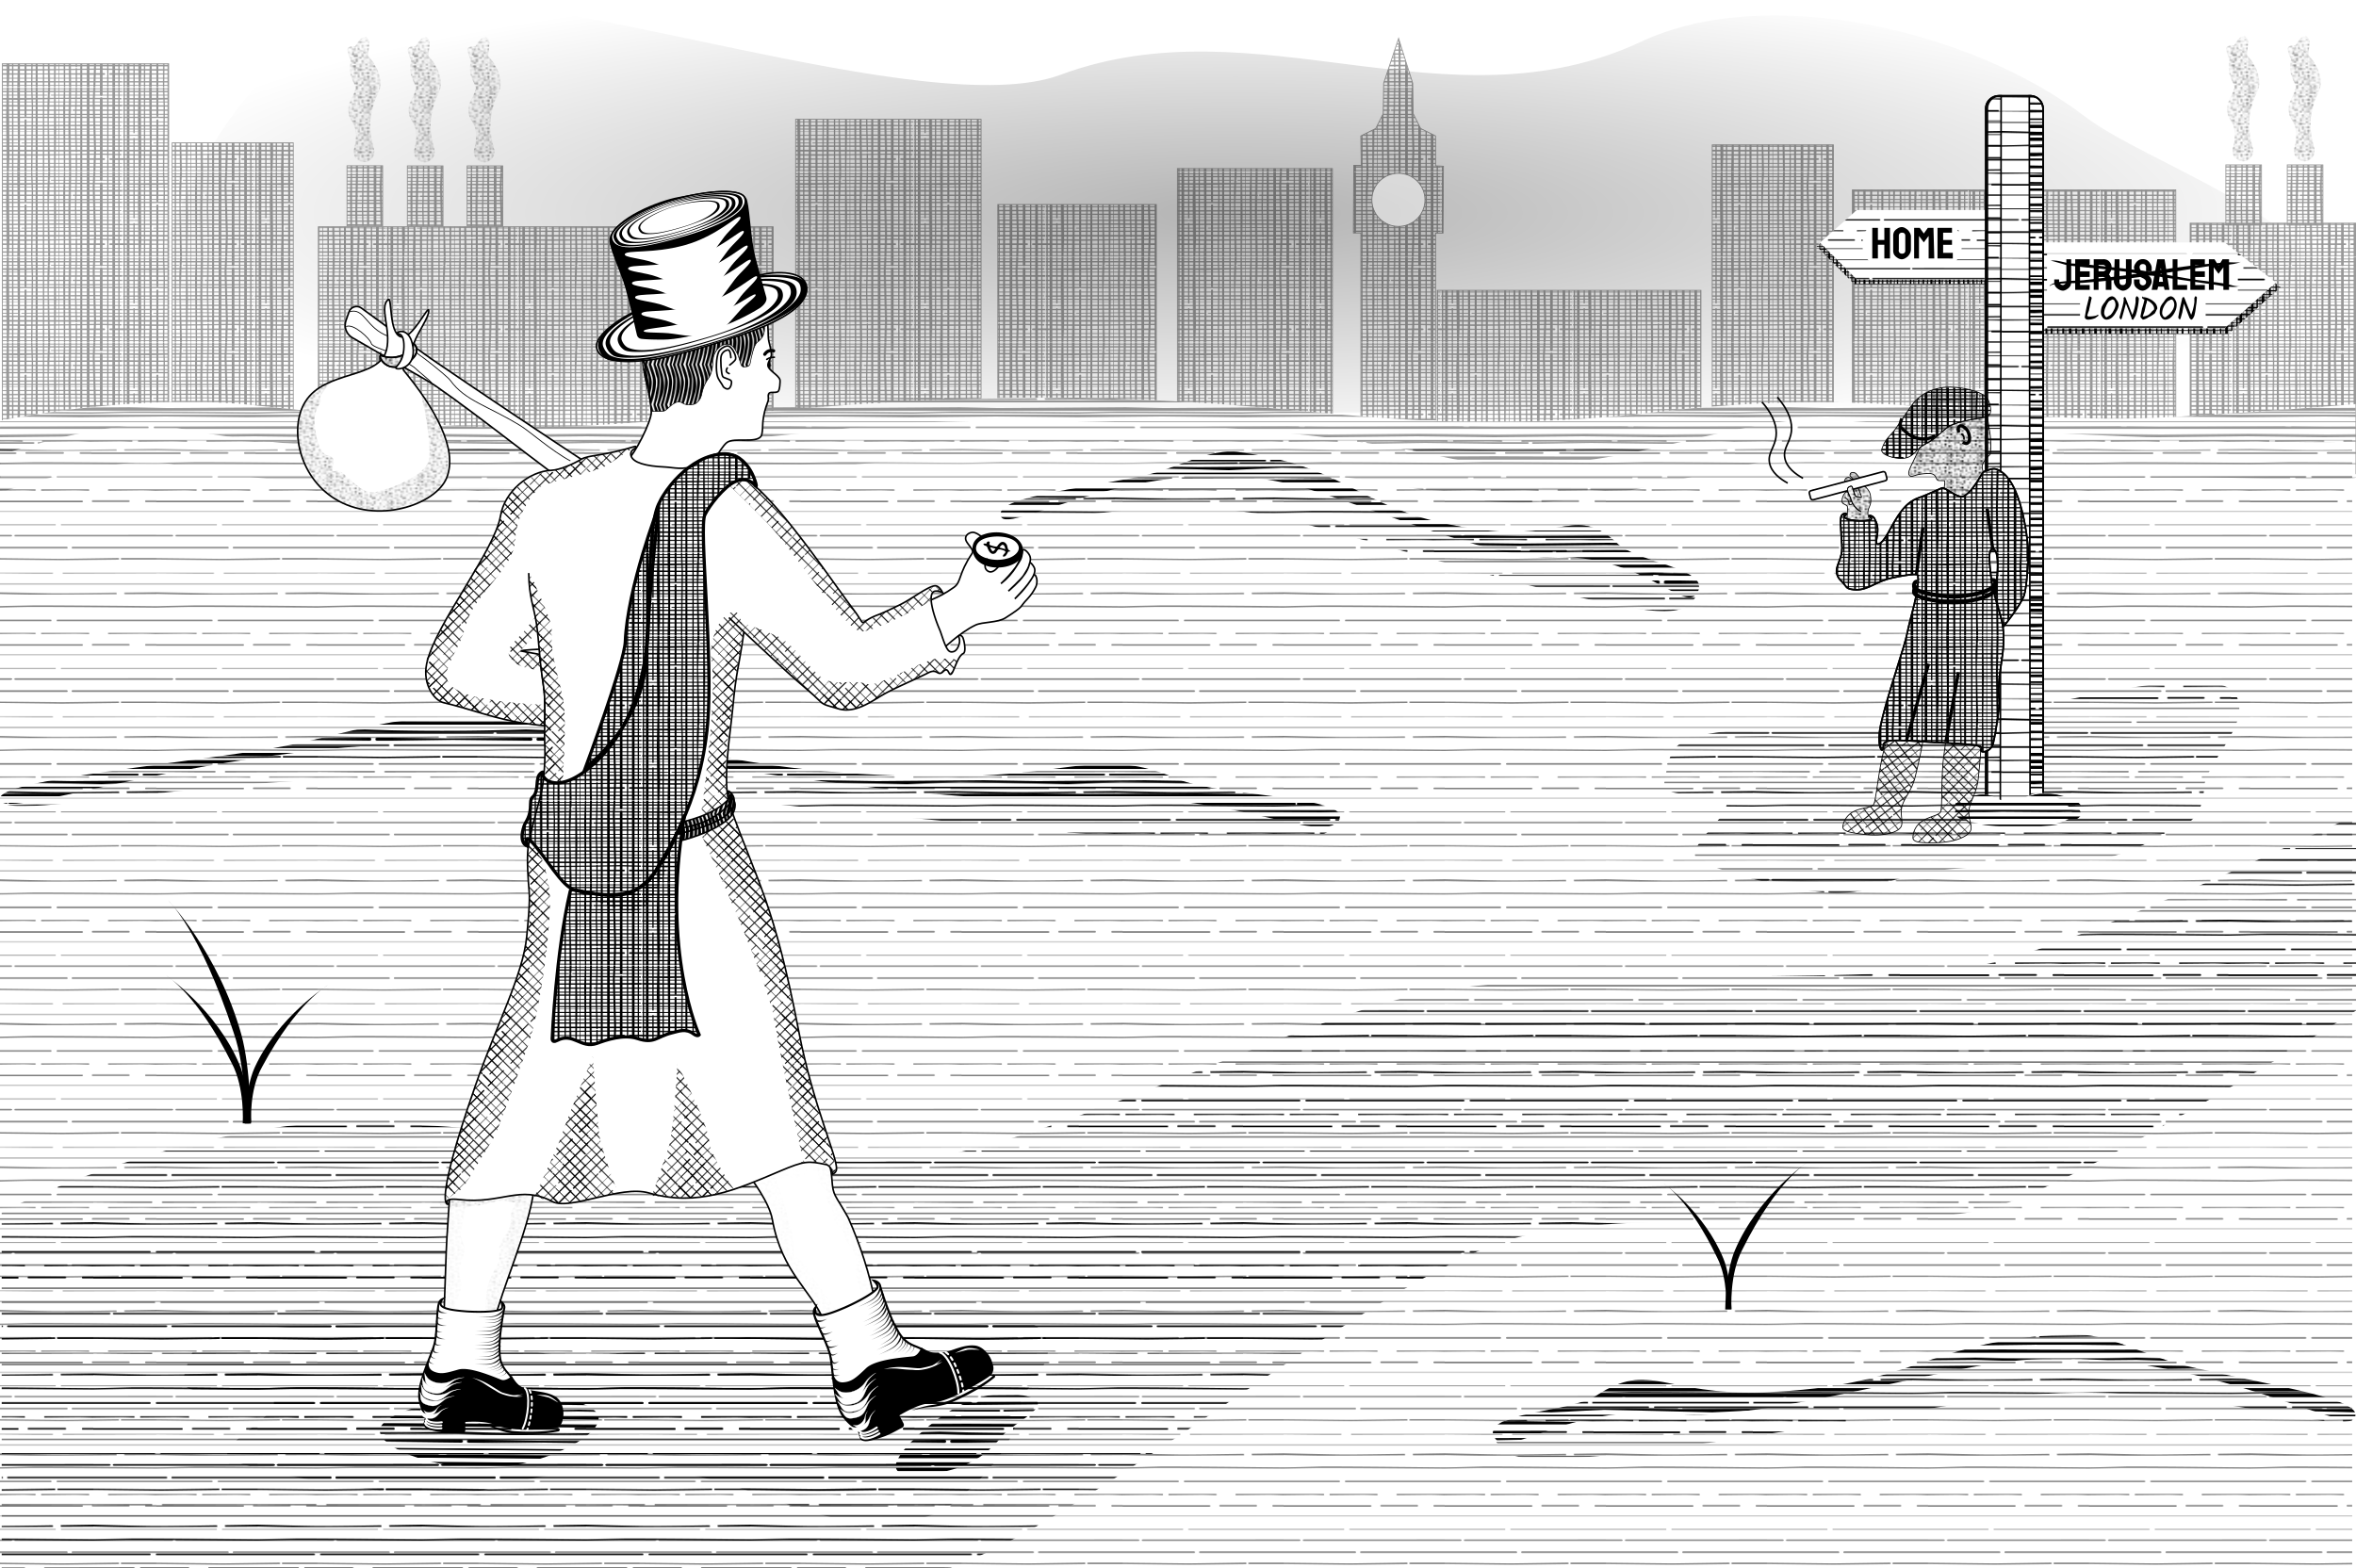 <?xml version="1.0" encoding="utf-8"?>
<svg viewBox="0 0 2925.7 1947.1" preserveAspectRatio="xMidYMid slice" xmlns="http://www.w3.org/2000/svg" xmlns:xlink="http://www.w3.org/1999/xlink">
  <defs>
    <style>
      .cls-1,.cls-3,.cls-41,.cls-42,.cls-43,.cls-51,.cls-72{
        fill:none 
      }
      .cls-2,.cls-6{
        fill:#fff 
      }
      .cls-15,.cls-2,.cls-39,.cls-41,.cls-42,.cls-43,.cls-48,.cls-49,.cls-51,.cls-72 {
        stroke:#000;
        stroke-miterlimit:10
      }
      .cls-2,.cls-3,.cls-42,.cls-49,.cls-72 {
        stroke-width:2px
      }
      .cls-3 {
        stroke:#fff;
        stroke-miterlimit:10 
      }
      .cls-3,.cls-72{
        stroke-linecap:round 
      }
      .cls-15,.cls-48{
        fill:url(#drkCross) 
      }
      .cls-24{
        fill:url(#ltLine) 
      }
      .cls-25 {
        fill:url(#line) 
      }
      .cls-41,.cls-48{
        stroke-width:4px 
      }
      .cls-43{
        stroke-width:5px 
      }
      .cls-49{
        fill:url(#wave) 
      }
      .cls-13,.cls-39 {
        fill:url(#dots) 
      }
      #Coin {
        animation: coin 3s;
        animation-iteration-count: infinite;
        animation-direction: alternate;
      }
      @keyframes coin {
        0% { transform: translateY(0%) }
        50% { transform: translateY(0%) }
        100% { transform: translateY(-30%) }
      }

      #smoke-small {
        animation: smoke-small 500ms;
        animation-iteration-count: infinite;
        animation-direction: alternate;
      }

      @keyframes smoke-small {
        0% { transform: translateX(0%) }
        100% { transform: translateX(-0.2%) }
      }

      #right-leg {
        animation: right-leg 1s;
        animation-iteration-count: infinite;
        animation-direction: alternate;
      }

      @keyframes right-leg {
        0% { transform: rotate(0) }
        50% { transform: rotate(0)}
        100% { transform: rotate(0.5deg) }
      }

      #left-leg {
        animation: left-leg 1s;
        animation-iteration-count: infinite;
        animation-direction: alternate;
      }

      @keyframes left-leg {
        0% { transform: rotate(0) }
        50% { transform: rotate(0)}
        100% { transform: rotate(-0.5deg) }
      }

      #bundle {
        animation: bundle 1s;
        animation-iteration-count: infinite;
        animation-direction: alternate;
      }

      @keyframes bundle {
        0% { transform: rotate(0) }
        50% { transform: rotate(0)}
        100% { transform: rotate(-0.5deg) }
      }

      #head {
        animation: head 1s;
        animation-iteration-count: infinite;
        animation-direction: alternate;
      }

      @keyframes head {
        0% { transform: rotate(0) }
        50% { transform: rotate(0)}
        100% { transform: rotate(0.2deg) }
      }

       @media (max-aspect-ratio:3/4){
          #sign-and-creep{
              transform:scale(.7) translate(10%,5%)
          }
          #prodigal{
              transform:scale(.8) translate(25%,20%)
          }
          #skyline{
              transform:scale(.6) translateX(40%)
          }
      }
    </style>
    <pattern id="ltCross" width="200.3" height="200.5" patternTransform="rotate(-45 233 -96.4) scale(.6)" patternUnits="userSpaceOnUse">
      <path d="M117 200h-1.4S115 87.6 115 50.2c0-12.6.6-50.2.6-50.2h1.4zm12.3 0v-43a1 1 0 0 1 1-1 1 1 0 0 1 1 1v43zm1-46a1 1 0 0 1-1-1l-1-70.2 1-82.8h2l-1 82.8 1 70.2a1 1 0 0 1-1 1zM145.7 0h1.6v200h-1.6zm32.6 0h2v200h-2zm-13.8 200.5h-1.8V26c0-1.1.4-2 1-2 .4 0 .8.9.8 2zM163.6 21c-.5 0-1-1-1-2.1V0h2v18.9c0 1.2-.5 2.1-1 2.1zm28.7-21h2v200h-2zM6.3 0h2v200h-2zm14 109a1 1 0 0 1-1-1V0h2v108a1 1 0 0 1-1 1zm-1 91v-79a1 1 0 0 1 1-1 1 1 0 0 1 1 1v79zm16.7 0h-1.6s.4-37.2.4-63.6L34.4 0H36zm17.6 0h-2.4V77.5a1.4 1.4 0 0 1 1.2-1.5 1.4 1.4 0 0 1 1.2 1.6zM52.4 70a1.4 1.4 0 0 1-1.2-1.5V0h2.4v68.5a1.4 1.4 0 0 1-1.2 1.5zm18 130h-1s.5-115.2.5-153.6c0-11.6-.5-46.4-.5-46.4h1l.5 45.9c.1 38.5-.5 154.1-.5 154.1zm30.4 0h-1V0h1v200zm-11.5 0H87s-.8-115.8-.8-154.4L87 0h2.3s-1.5 58.6-1.5 78.2c0 30.4 1.5 121.8 1.5 121.8z"/>
      <path d="M72 86.8H50.4L.3 86.5v-.7H72s.9.2.9.5c0 .4-.9.5-.9.5zm12.5 0c47.8 0 115.8-.3 115.8-.3V86H84.5s-.7 0-.7.4.7.5.7.5zm115.8-18.6h-43a1 1 0 0 1-1-.9 1 1 0 0 1 1-.8h43zm0-16.6v2h-104a1 1 0 0 1-1-1 1 1 0 0 1 1-1zM154 67.3a1 1 0 0 1-1 .9l-70.2.8L0 68.2v-1.7l82.8.8 70.2-.8a1 1 0 0 1 1 .8zM90 52.6a1 1 0 0 1-1 1H0v-2h89a1 1 0 0 1 1 1zM75.2 23.4H.3v-1h75l-.1 1zm6.6-1h118.5v1H81.9l-.1-1zM200.3 36v1.9H25.8c-1.1 0-2-.5-2-1s1-.9 2-.9zM21 36.9c0 .5-1 1-2.1 1H0V36h18.9c1.2 0 2.1.4 2.1.9zM.3 6.3h200v2H.3zm0 186.5h200v1H.3zM109 180.3a1 1 0 0 1-1 1H0v-2h108a1 1 0 0 1 1 1zm58-.3a1 1 0 0 1-1 1h-44.8a1 1 0 0 1-1-1 1 1 0 0 1 1-1H166a1 1 0 0 1 1 1zm20.3-1h13v2h-13a1 1 0 0 1-1-1 1 1 0 0 1 1-1zM117 165.3a.8.8 0 0 1-.8.8c-2.8-.1-11.7-.4-18.3-.4l-40 .4a.8.8 0 0 1-.9-.8.8.8 0 0 1 .8-.8h58.4a.8.8 0 0 1 .8.8zm83.3-.8v1.6s-11.2-.4-19.1-.4l-40.1.4a.8.8 0 0 1-.8-.8.8.8 0 0 1 .8-.8zm-150 .8a.8.8 0 0 1-.9.8c-2.4-.1-9.6-.4-15-.4l-34.2.4v-1.6h49.2a.8.8 0 0 1 .9.8zm150-18.2v2H77.8c-.9 0-1.6-.5-1.6-1 0-.6.7-1 1.6-1zm-130.3 1c0 .6-.7 1-1.5 1H0v-2h68.5c.8 0 1.5.5 1.5 1zm130.3-18.6v1.7s-115.3-.8-153.7-.8c-11.6 0-46.4.8-46.4.8v-1.7s34.5-.8 46-.9c38.5-.2 154 1 154 1zm0-29.7v1H.3v-1h200zm-49.3 14c-36.4.2-83.2.5-105.1.5-11.4 0-45.6-.8-45.6-.8v-2.3s58.6 1.5 78.2 1.5c15.2 0 45.6-.3 72.3-.7zm9.4-1.9l39.8-.7v2.3l-39.4.2z"/>
    </pattern>
    <pattern id="drkCross" width="200.5" height="200.5" patternTransform="matrix(.79 0 0 .51 75.3 266.3)" patternUnits="userSpaceOnUse">
      <path d="M114 200h-2l-1-150 1-50h2zm9 0h-3l-1-107 1-93h3l-1 93 1 107zm7 0v-43a1 1 0 0 1 1-1 1 1 0 0 1 1 1v43zm1-46a1 1 0 0 1-1-1l-1-70 1-83h2l-1 83 1 70a1 1 0 0 1-1 1zm6-154h3v200h-3zm10 0h4v200h-4zm13 200h-3l1-52-2-115 1-33h3l-1 33 2 116-1 51zM178 0h2v200h-2zm-7 201h-4V26a2 2 0 0 1 2-2 2 2 0 0 1 2 2zm-2-180a2 2 0 0 1-2-2V0h4v19a2 2 0 0 1-2 2zm17-21h4v200h-4zm9 0h2v200h-2zM2 0h2v200H2zm5 0h4v200H7zm26 0h2v200h-2zM18 109a1 1 0 0 1-1-1V0h2v108a1 1 0 0 1-1 1zm-1 91v-79a1 1 0 0 1 1-1 1 1 0 0 1 1 1v79zm11 0h-3L24 67l1-67h3l1 160-1 40zm17 0h-4l1-64L41 0h4zm10 0h-3V78a2 2 0 0 1 2-2 2 2 0 0 1 1 2zM54 70a2 2 0 0 1-2-1V0h3v69a2 2 0 0 1-1 1zm10 130h-2l1-154-1-46h2l1 46-1 154zM69 0h3v200h-3zm11 0h2v200h-2zm19 200h-2V0h2l1 102-1 98zm6 0h-1V0h1v200zm-14 0h-3L87 46l1-46h3l-2 78 2 122z"/>
      <path d="M1 115v-2l149-1 50 1v2zm0 10v-3l107-1 93 1v3l-93-1-107 1zm0 6h41a1 1 0 0 1 1 1 1 1 0 0 1-1 1H1zm46 1a1 1 0 0 1 1-1l70-1 83 1v2l-83-1-70 1a1 1 0 0 1-1-1zm-46 6h200v3H1zm0 14v-4a15262 15262 0 0 0 200 0v4zm0 9v-3a3435 3435 0 0 0 167-1l32 1v3l-32-1-117 2-50-1zm0 18h200v2H1zm-1-7v-4l69 1 104-1a2 2 0 0 1 2 2 2 2 0 0 1-2 2l-97-1-76 1zm181-2a2 2 0 0 1 2-2h18v4h-18a2 2 0 0 1-2-2zM1 187h200v3H1zm0 9h200v2H1zM1 3h200v2H1zm0 6h200v3H1zm0 25h200v2H1zm91-15a1 1 0 0 1 1-1h108v2H93a1 1 0 0 1-1-1zM1 18h85a1 1 0 0 1 1 1 1 1 0 0 1-1 1H1zm0 11v-3l133-1 66 1v3l-94-1-65 2-40-1zm0 17v-4l63 1 137-1v4zm0 10v-3h121a2 2 0 0 1 2 2 2 2 0 0 1-2 1zm124-1a2 2 0 0 1 1-2h75v3h-75a2 2 0 0 1-1-1zM1 65v-2a30360 30360 0 0 0 200 0v2l-46 1L1 65zm0 5h200v3H1zm0 11h200v2H1zm0 19v-2h200v2l-103 1-97-1zm0 6v-1h200v1H1zm0-13v-3l154-1 45 1v2z"/>
    </pattern>
    <linearGradient id="grad1" x1="1.9" y1="35.2" x2="39.8" y2="3.4" gradientUnits="userSpaceOnUse">
      <stop offset="0" stop-color="#4d4d4d" stop-opacity=".6"/>
      <stop offset="0.2" stop-color="#373737" stop-opacity=".7"/>
      <stop offset="0.7" stop-color="#0f0f0f" stop-opacity=".9"/>
      <stop offset="1"/>
    </linearGradient>
    <linearGradient id="grad2" y1="5.2" x2="24.6" y2="5.2" gradientUnits="userSpaceOnUse">
      <stop offset="0"/>
      <stop offset="0.3" stop-color="#0f0f0f" stop-opacity=".9"/>
      <stop offset="0.8" stop-color="#373737" stop-opacity=".7"/>
      <stop offset="1" stop-color="#4d4d4d" stop-opacity=".6"/>
    </linearGradient>
    <radialGradient id="grad3" cx="1363.5" cy="1416.4" r="1441.2" gradientTransform="matrix(1.05, 0, 0, 0.653, 83.416, 297.108)" gradientUnits="userSpaceOnUse">
      <stop offset="0" stop-opacity=".3"/>
      <stop offset="1" stop-opacity="0"/>
    </radialGradient>
    <radialGradient id="grad4" cx="1383.4" cy="518.4" r="1367.2" gradientTransform="matrix(1.05 0 0 .22 -4.6 189.2)" xlink:href="#grad3"/>
    <pattern id="dots" width="16" height="16" patternTransform="matrix(2.36 0 0 2.07 560.9 822.8)" patternUnits="userSpaceOnUse">
      <circle cx="15.4" cy="7.1" r=".5"/>
      <circle cx="5.7" cy="9.8" r=".5"/>
      <circle cx="1.5" cy="1.9" r=".1"/>
      <circle cx="6.4" cy="7.9" r=".4"/>
      <circle cx="14" cy="5.8" r=".4"/>
      <circle cx="5.2" cy=".4" r=".4"/>
      <path d="M1 1C1 .6.7.3.3.3a.6.6 0 0 0-.3.1v1.1l.3.1c.4 0 .7-.3.7-.6zm-.4 9.8c0-.4-.3-.6-.6-.7v1.4a.7.7 0 0 0 .6-.7z"/>
      <circle cx="7" cy="13.3" r=".8"/>
      <circle cx="3.1" cy="11.8" r=".5"/>
      <circle cx="6.2" cy="3.7" r=".8"/>
      <circle cx="2.1" cy="13.3" r=".5"/>
      <path d="M.6 4.2a.7.7 0 0 0 .6-.7.7.7 0 0 0-.6-.6c-.3 0-.5.1-.6.4v.5c.1.3.3.4.6.4z"/>
      <circle cx="8.8" cy="7.1" r=".3"/>
      <circle cx="14.1" cy="1.2" r=".5"/>
      <circle cx="6.2" cy="1.5" r=".5"/>
      <path d="M.7 12.6a.5.5 0 0 0-.7-.4v.8h.2c.3 0 .5-.1.5-.4zM15.7 1c0 .2 0 .5.3.6V.4a.6.6 0 0 0-.3.6zm-.6 9.8c0 .4.3.7.7.7a.8.8 0 0 0 .2 0V10a.8.8 0 0 0-.2 0c-.4 0-.7.3-.7.7zm.6 1.8c0 .2.1.3.3.4v-.9a.5.5 0 0 0-.3.5zM1.7.6A.4.4 0 0 0 2 .2.3.3 0 0 0 2 0h-.7a.5.5 0 0 0 0 .2c0 .2.2.3.4.4z"/>
      <circle cx="9" cy=".7" r=".2"/>
      <circle cx="12" cy="15.7" r=".2"/>
      <circle cx="9" cy="13" r=".2"/>
      <circle cx="12" cy="13" r=".2"/>
      <circle cx="6" cy="15" r=".2"/>
      <circle cx="4" cy="12" r=".2"/>
      <circle cx="7" cy="11" r=".2"/>
      <circle cx="4.9" cy="7.5" r=".2"/>
      <circle cx="8" cy="10.5" r=".2"/>
      <circle cx="2" cy="15" r=".2"/>
      <circle cx="9.8" cy="11.5" r=".2"/>
      <circle cx="11.8" cy="9.5" r=".3"/>
      <circle cx="13.8" cy="12.5" r=".2"/>
      <path d="M7.4.7c.3 0 .6-.3.6-.6V0H6.7c0 .4.3.7.7.7z"/>
      <circle cx="13.7" cy="4" r=".3"/>
      <circle cx="11.8" cy="3.4" r=".2"/>
      <circle cx="10.7" cy="4.8" r=".1"/>
      <circle cx="12.4" cy="4.5" r=".4"/>
      <circle cx="10.9" cy="5.7" r=".4"/>
      <ellipse cx="13.3" cy="7.5" rx=".7" ry=".6"/>
      <ellipse cx="10.2" cy="3.9" rx=".2" ry=".2"/>
      <circle cx="11.9" cy="5.5" r=".2"/>
      <ellipse cx="14.3" cy="15.4" rx=".4" ry=".4"/>
      <ellipse cx=".7" cy="15.4" rx=".6" ry=".6"/>
      <circle cx="13.1" cy="14.1" r=".6"/>
      <ellipse cx="9.1" cy="5.5" rx=".7" ry=".7"/>
      <path d="M1.7 15.8a.4.4 0 0 0-.4.2H2a.4.4 0 0 0-.3-.2zm5.7-.4a.7.7 0 0 0-.7.6H8a.6.6 0 0 0-.6-.6z"/>
      <ellipse cx=".6" cy="14.2" rx=".3" ry=".3"/>
      <circle cx="14.8" cy="9.5" r=".2"/>
      <circle cx="3" cy="1.7" r=".2"/>
      <circle cx="1" cy="10.7" r=".2"/>
      <circle cx="2" cy="11.7" r=".2"/>
      <circle cx="3.8" cy="10.5" r=".2"/>
      <circle cx=".8" cy="9.5" r=".2"/>
      <circle cx="12.8" cy=".5" r=".2"/>
      <circle cx="1.5" cy="7.6" r=".2"/>
      <circle cx="4.7" cy=".7" r=".3"/>
      <circle cx="14.6" cy="5.5" r=".6"/>
      <circle cx="10" cy="10.3" r=".4"/>
      <circle cx="14.3" cy=".2" r=".2"/>
      <circle cx="3.3" cy="6.8" r=".2"/>
      <circle cx="4.5" cy="6.8" r=".2"/>
      <circle cx="7" cy="7.3" r=".6"/>
      <circle cx="6.1" cy="5.4" r=".4"/>
      <circle cx="1.9" cy="2.3" r=".4"/>
      <circle cx="3.6" cy=".6" r=".5"/>
      <circle cx="9.6" cy="14.5" r=".4"/>
      <circle cx="6.3" cy="9.9" r=".4"/>
      <circle cx="7.9" cy="4.3" r=".4"/>
      <circle cx="10.9" cy="1.9" r=".4"/>
      <circle cx="4.1" cy="8.5" r=".6"/>
      <circle cx=".5" cy="7.7" r=".4"/>
      <circle cx="15.2" cy=".5" r=".4"/>
      <circle cx="15.2" cy="8.5" r=".4"/>
      <circle cx="2.2" cy="8.5" r=".4"/>
      <circle cx="2.2" cy="6.5" r=".4"/>
      <circle cx=".5" cy="6.9" r=".1"/>
      <circle cx="8.3" cy="14.9" r=".3"/>
      <circle cx="14.3" cy="12.9" r=".3"/>
      <circle cx="11.3" cy="14.9" r=".3"/>
      <circle cx="3.3" cy="13.9" r=".3"/>
      <circle cx="3.3" cy="3.9" r=".3"/>
      <circle cx="11.4" cy="11.1" r=".5"/>
      <circle cx="8.4" cy="9.1" r=".5"/>
      <circle cx="12.2" cy="11.8" r=".4"/>
      <circle cx="15.2" cy="14.8" r=".4"/>
      <circle cx="8.2" cy="11.8" r=".3"/>
      <circle cx=".5" cy="5.5" r=".4"/>
      <circle cx="10.4" cy="13.1" r=".5"/>
      <circle cx="9.4" cy="3.1" r=".5"/>
      <circle cx="8" cy="2.1" r=".3"/>
      <circle cx="5.3" cy="12.6" r=".5"/>
      <circle cx="13.5" cy="9.8" r=".7"/>
      <circle cx="5.6" cy="11.8" r=".4"/>
      <circle cx="4" cy="5.8" r=".4"/>
      <circle cx="2.2" cy="5.1" r=".7"/>
      <circle cx="2.7" cy="9.8" r=".4"/>
      <circle cx="10.8" cy="8.6" r=".3"/>
      <circle cx="14.1" cy="12" r=".5"/>
      <circle cx="3.9" cy="14.9" r=".6"/>
      <circle cx="4" cy="2.9" r=".6"/>
      <circle cx="10.7" cy="7.8" r=".5"/>
      <circle cx="15" cy="3.1" r=".7"/>
      <circle cx="10.7" cy=".5" r=".4"/>
      <circle cx="12.7" cy="2.5" r=".4"/>
    </pattern>
    <pattern id="ltLine" width="200" height="187.5" patternTransform="matrix(.99 0 0 .97 110.5 60.8)" patternUnits="userSpaceOnUse">
      <path d="M71 80.6H49.5L0 80.2v-.6h71s.8.1.8.4c0 .4-.9.6-.9.6zm13.2 0l115.8-.3v-.7H84.3s-.7 0-.8.4.7.6.7.6zM200 62h-43a1 1 0 0 1-1-1 1 1 0 0 1 1-.8h43zm0-16.6v2H96a1 1 0 0 1-1-1 1 1 0 0 1 1-1zM153.8 61a1 1 0 0 1-1 1l-70 .8L0 61.9v-1.6l82.7.8 70.1-.9a1 1 0 0 1 1 .9zM89.9 46.4a1 1 0 0 1-1 1H0v-2h88.8a1 1 0 0 1 1 1zM75.1 17.1H0v-1h75.2l-.1 1zm6.4-1H200v1H81.7l-.2-1zM200 29.7v1.9H25.6c-1.2 0-2-.4-2-1 0-.5.9-.9 2-.9zm-179 .9c0 .5-1 1-2 1H0v-1.9h18.9c1.1 0 2.1.4 2.1 1zM0 186.5h200v1H0zM108.9 174a1 1 0 0 1-1 1H0v-2h107.9a1 1 0 0 1 1 1zm57.9-.3a1 1 0 0 1-1 1H121a1 1 0 0 1-1-1 1 1 0 0 1 1-1h44.8a1 1 0 0 1 1 1zm20.2-.9h13v2h-13a1 1 0 0 1-1-1 1 1 0 0 1 1-1zM116.8 159a.8.8 0 0 1-.9.8c-2.7 0-11.6-.4-18.2-.4l-40.1.4a.8.8 0 0 1-.8-.8.8.8 0 0 1 .8-.8h58.3a.8.8 0 0 1 .8.8zm83.2-.8v1.7s-11.2-.5-19-.5l-40.2.4a.8.8 0 0 1-.8-.8.8.8 0 0 1 .8-.8zm-149.8.8a.8.8 0 0 1-.9.8c-2.4 0-9.6-.4-15-.4l-34.3.4v-1.6h49.4a.8.8 0 0 1 .8.8zM200 140.8v2H77.5c-.8 0-1.5-.4-1.5-1 0-.5.7-1 1.6-1zm-130 1c0 .6-.8 1-1.6 1H0v-2h68.4c.8 0 1.5.5 1.5 1zm130-18.5v1.7s-115.2-.9-153.6-.9c-11.6 0-46.4.9-46.4.9v-1.7l45.9-1c38.5-.2 154.1 1 154.1 1zm0-29.8v1H0v-1h200zm-49.2 14c-36.4.3-83.3.5-105.2.5-11.4 0-45.6-.8-45.6-.8V105s58.7 1.5 78.2 1.5c15.3 0 45.7-.4 72.4-.8zm9.4-1.9l39.8-.6v2.3l-39.5.2z"/>
    </pattern>
    <pattern id="line" width="200" height="195" patternTransform="translate(0 63)" patternUnits="userSpaceOnUse">
      <path d="M0 112v-2l150-1 50 1v2zm0 10v-3l107-1 93 1v3l-93-1-107 1zm0 6h41a1 1 0 0 1 1 1 1 1 0 0 1-1 1H0zm46 1a1 1 0 0 1 1-1l70-1 83 1v2l-83-1-70 1a1 1 0 0 1-1-1zm-46 7h200v3H0zm0 13v-4a15262 15262 0 0 0 200 0v4zm0 10v-3a3435 3435 0 0 0 167-1l33 1v3l-33-1-116 1H0zm0 17h200v2H0zm0-7v-4l68 1 105-1a2 2 0 0 1 2 2 2 2 0 0 1-2 2l-97-1-76 1zm180-2a2 2 0 0 1 2-2h18v4h-18a2 2 0 0 1-2-2zM0 184h200v4H0zm0 9h200v2H0zM0 0h200v2H0zm0 5h200v4H0zm0 26h200v2H0zm91-15a1 1 0 0 1 1-1h108v2H92a1 1 0 0 1-1-1zM0 15h85a1 1 0 0 1 1 1 1 1 0 0 1-1 1H0zm0 12v-3l133-1 67 1v3l-95-2-65 3-40-1zm0 16v-4l64 1 136-1v4zm0 11v-3h122a2 2 0 0 1 1 1 2 2 0 0 1-1 2zm124-2a2 2 0 0 1 2-1h74v3h-74a2 2 0 0 1-2-2zM0 62v-2a30360 30360 0 0 0 200 0v2l-46 1L0 62zm0 6h200v3H0zm0 10h200v2H0zm0 19v-2h200v2L98 98 0 97zm0 7v-1h200v1H0zm0-14v-3l154-1 46 1v3z"/>
    </pattern>
    <pattern id="wave" width="40" height="50" patternTransform="translate(-24.4 2.7)" patternUnits="userSpaceOnUse">
      <path class="cls-1" d="M0 0h40v50H0z"/>
      <path class="cls-1" d="M44.7 16.3C43.7 11.5 39.9 0 39.9 0h-1.4s4.2 10.9 5 16a41 41 0 0 1-.2 12.6A178 178 0 0 1 38.5 50h1.4s3.4-11.5 4.5-19.9c1-6.8.9-11 .3-13.8z"/>
      <path class="cls-1" d="M40.1 16.3C39.1 11.5 35.8 0 35.8 0h-3s5 11.3 5.7 16.5c.6 3.2.9 6.4 0 13.2C37.4 38 32.9 50 32.9 50h2.9a170.2 170.2 0 0 0 4-19.9c.9-6.8.9-11 .3-13.8z"/>
      <path class="cls-1" d="M34.7 16.3c-1-4.3-4-13.9-4.7-16V6a80.8 80.8 0 0 1 3 10.7c.5 3.3 1 5 .2 11.9A114.2 114.2 0 0 1 30 42.9v6.7A150.7 150.7 0 0 0 34.4 30c1-6.8.9-11 .3-13.8z"/>
      <path class="cls-1" d="M30 18.4v6.2a37.6 37.6 0 0 0 0-6.2z"/>
      <path d="M43.5 16c-.8-5.1-5-16-5-16h-2.7S39 11.5 40 16.3c.5 2.8.5 7-.3 13.8a170.2 170.2 0 0 1-4 19.9h2.7s3.8-13.2 4.8-21.4c.8-6.8.6-9.3.2-12.6z"/>
      <path d="M48 16.8C47.2 11.6 42.9 0 42.9 0h-3s3.7 11.5 4.8 16.3c.6 2.8.6 7-.3 13.8C43.4 38.5 40 50 40 50h3s4.5-11.5 5.6-19.8a37.9 37.9 0 0 0-.5-13.4zm-9.5-.3C37.7 11.3 33 0 33 0h-3v.4c.7 2 3.7 11.6 4.7 16 .6 2.7.6 7-.3 13.7A150.7 150.7 0 0 1 30 49.6v.4h2.9s4.5-12 5.6-20.3c.9-6.8.6-10 0-13.2z"/>
      <path d="M33 16.8A80.8 80.8 0 0 0 30 6v12.4a37.6 37.6 0 0 1 0 6.1V43a114.2 114.2 0 0 0 3.2-14.3c1-6.8.4-8.6-.2-11.9z"/>
      <path class="cls-1" d="M30 24.6v-6.2a16 16 0 0 0-.3-2c-1-5-4.8-16.4-4.8-16.4h-2s4.3 11.6 5.1 16.8a37.9 37.9 0 0 1 .5 13.4c-1 8.3-5.6 19.8-5.6 19.8h2s3.4-11.5 4.5-19.9l.6-5.6z"/>
      <path class="cls-1" d="M24.7 16.3C23.7 11.5 19.9 0 19.9 0h-1.4s4.2 10.9 5 16a41 41 0 0 1-.2 12.6c-1 8.3-4.8 21.4-4.8 21.4h1.4s3.4-11.5 4.5-19.9c1-6.8.9-11 .3-13.8z"/>
      <path class="cls-1" d="M20.1 16.3C19.1 11.5 15.8 0 15.8 0h-3s5 11.3 5.7 16.5a40 40 0 0 1 0 13.2C17.4 38 12.9 50 12.9 50h2.9a170.2 170.2 0 0 0 4-19.9c.9-6.8.9-11 .3-13.8z"/>
      <path class="cls-1" d="M14.7 16.3c-1-4.3-4-13.9-4.7-16V6a80.8 80.8 0 0 1 3 10.7c.5 3.3 1 5 .2 11.9A114.2 114.2 0 0 1 10 42.9v6.7A150.7 150.7 0 0 0 14.4 30c1-6.8.9-11 .3-13.8zM27.9 50H30v-7l-2.1 7z"/>
      <path class="cls-1" d="M10 18.4v6.2a37.6 37.6 0 0 0 0-6.2zM30 0h-2.1L30 6z"/>
      <path d="M23.4 16c-.7-5.1-5-16-5-16h-2.6S19 11.5 20 16.3c.5 2.8.5 7-.3 13.8a170.2 170.2 0 0 1-4 19.9h2.7s3.8-13.2 4.8-21.4c.8-6.8.6-9.3.1-12.6z"/>
      <path d="M28 16.8C27.2 11.6 22.9 0 22.9 0h-3s3.7 11.5 4.8 16.3c.6 2.8.6 7-.3 13.8C23.4 38.5 20 50 20 50h3s4.5-11.5 5.6-19.8a37.9 37.9 0 0 0-.5-13.4zm-9.5-.3C17.7 11.3 13 0 13 0h-3v.4c.7 2 3.7 11.6 4.7 16 .6 2.7.6 7-.3 13.7A150.7 150.7 0 0 1 10 49.6v.4h2.9s4.5-12 5.6-20.3c.9-6.8.6-10 0-13.2z"/>
      <path d="M13 16.8A80.8 80.8 0 0 0 10 6v12.4a37.6 37.6 0 0 1 0 6.1V43a114.2 114.2 0 0 0 3.2-14.3c1-6.8.4-8.6-.2-11.9zm17 1.6V6l-2.1-6h-3s3.7 11.5 4.8 16.3a16 16 0 0 1 .3 2.1zm0 6.2l-.6 5.5C28.4 38.5 25 50 25 50h3l2.1-7z"/>
      <g>
        <path class="cls-1" d="M10 24.6v-6.2a16 16 0 0 0-.3-2C8.7 11.4 4.9 0 4.9 0h-2S7.2 11.6 8 16.8a37.9 37.9 0 0 1 .5 13.4C7.5 38.5 2.9 50 2.9 50h2s3.4-11.5 4.5-19.9l.6-5.6z"/>
        <path class="cls-1" d="M4.7 16.3C3.7 11.5-.1 0-.1 0h-1.4s4.2 10.9 5 16a41 41 0 0 1-.2 12.6C2.3 36.9-1.5 50-1.5 50h1.4s3.4-11.5 4.5-19.9c1-6.8.9-11 .3-13.8z"/>
        <path class="cls-1" d="M.1 16.3C-.9 11.5-4.2 0-4.2 0h-3s5 11.3 5.7 16.5c.6 3.2.9 6.4 0 13.2C-2.6 38-7.1 50-7.1 50h2.9a170.2 170.2 0 0 0 4-19.9c.9-6.8.9-11 .3-13.8zM7.9 50H10v-7l-2.1 7zM10 0H7.9L10 6z"/>
        <path d="M3.5 16c-.8-5.1-5-16-5-16h-2.8S-.8 11.5.2 16.3c.6 2.8.6 7-.2 13.8A170.2 170.2 0 0 1-4.2 50h2.7s3.8-13.1 4.8-21.4c.8-6.8.6-9.3.2-12.6z"/>
        <path d="M8 16.8C7.2 11.6 2.9 0 2.9 0h-3s3.7 11.5 4.8 16.3c.6 2.8.6 7-.3 13.8C3.4 38.5 0 50 0 50h3s4.5-11.5 5.6-19.8A37.9 37.9 0 0 0 8 16.8zm2 1.6V6L7.9 0h-3s3.7 11.5 4.8 16.3a16 16 0 0 1 .3 2.1zm0 6.2L9.4 30C8.4 38.5 5 50 5 50h3l2.1-7z"/>
      </g>
    </pattern>
    <symbol id="Smoke_Stack" viewBox="0 0 43.9 228">
      <style>
        .smoke-large {
          animation: smoke-large 1s;
          animation-iteration-count: infinite;
          animation-direction: alternate;
        }
  
        @keyframes smoke-large {
          0% { transform: translateX(10%) }
          100% { transform: translateX(-15%) }
        }
      </style>
      <path fill="url(#drkCross)" stroke="#000" stroke-miterlimit="10" d="M.5 155h42.9v72.5H.5z" id="Smoke_Stack-3"/>
      <path class="smoke-large" d="M21 150.7A12.5 12.5 0 0 0 33 135c-3-11-5.8-25.8-3.9-38.3 4.7-30.2 14.2-29.4 11.1-47.2C36.5 28 11 3.8 2 12.8c-5.4 5.4 13.8 27.3 9.1 47.9-3.1 13.8-9 15.6-9 27 .1 12.8 7.8 14.2 9 27a53.9 53.9 0 0 1-2.1 20 12.5 12.5 0 0 0 12 16z" fill="url(#dots)"/>
      <path class="cls-13" d="M20.3 145.3a8.7 8.7 0 0 1-8.7-10.2c2.2-12.3 5-33.6 3.6-50.7-2.8-34.1-12.8-30.8-11-50.9C6.6 9.3 20.8-7 26.3 3.1c3.2 6-2.9 17.4 0 40.6 1.8 15.6 5.4 17.7 5.4 30.5 0 14.4-4.7 16-5.5 30.5a117.6 117.6 0 0 0 2.7 30 8.7 8.7 0 0 1-8.5 10.6z"/>
    </symbol>
    <symbol id="blade" viewBox="0 0 102.8 183.6">
      <path d="M81.3 108.7C98 140 95 183.6 95 183.6h7.8s-.3-46-12-73.5C62.1 42.3 0 0 0 0s38.8 23.4 81.3 108.7z"/>
    </symbol>
    <symbol id="Creep_Leg" viewBox="0 0 85.7 127.7">
      <path d="M85.2 2.1c-.6 15-2 30.7-3.6 45.4-2.1 18.6-9.4 26.2-11.4 38.1-1.8 11 5 21.2 1.6 27-2 3.7-6.7 6.8-12.7 9.2-14.3 5.7-32.8 5.8-46.2 5.1-7.3-.4-12.5-2-12.4-6.2a25 25 0 0 1 9.5-19c9.8-7.5 23.4-8.2 25.1-13.5 2-6 .2-43.7 3.8-69.6L41.4 0" fill="url(#ltCross)" stroke="#000" stroke-miterlimit="10"/>
    </symbol>
    <symbol id="Hat_Ring" viewBox="0 0 160.3 66.3">
      <path d="M24.4 66.2c-6.7.2-13.8.3-17.5-1.5a14 14 0 0 1-6.5-8.2c-4.8-14.7 36.3-34 63.8-43.3 38-13 89.6-18.6 95.1-6.6a11.2 11.2 0 0 1-.2 9.9c-5.5 11.4-31.9 24-68.8 35.4-30.4 9.3-51.7 14-65.9 14.3zM131.8 1.8a242 242 0 0 0-67 11.9C39 22.3-.2 41.8 4 54.9 5 57.6 7 60.6 9.8 62c10.9 5.3 35.5 2.6 79.9-10.8 36.5-11 59.4-25 64.7-35.8a9.2 9.2 0 0 0 .2-8.2c-1.8-4-10.5-5.6-22.8-5.4z"/>
    </symbol>
    <symbol id="Shoe_highlight" viewBox="0 0 41.8 17.7">
      <path d="M.2.9S2.1 5.7 5.4 8a20.4 20.4 0 0 0 8.5 3.3 23.2 23.2 0 0 0 15.2-2.6c5.1-2.7 12.6-3.1 12.6-3.1s-6.6.5-11.3 3.8c-4.9 3.5-7.7 7.2-13.7 8-3.4.5-11-1.8-13-3.6C1 11.7.7 7.8.6 5.3L.2.9z" stroke-width=".3" stroke="#fff" stroke-miterlimit="10" fill="#fff"/>
    </symbol>
    <symbol id="shadow-right" viewBox="0 0 37.9 33">
      <path d="M37 0s-3 12-10 18S0 33 0 33s21.7-8.6 28-14C42 7 37 0 37 0z" fill="url(#grad1)"/>
    </symbol>
    <symbol id="shadow-left" viewBox="0 0 24.6 10.4">
      <path d="M.6 0s2 7 6 8c6 1.5 18-1 18-1s-12 4.8-19 3c-8-2-5-10-5-10z" fill="url(#grad2)"/>
    </symbol>
    <symbol id="Boot" viewBox="0 0 152.9 144.4">
      <path id="boot-top" class="cls-2" d="M25.6 2.3a6.9 6.9 0 0 0-4 5c-2.5 10-1.5 33-5 44-4.7 15.2-18.7 42.5-15 58 .8 3.3 2 9.5 6 14.6s11 9.7 23 8.4c54-6 45 4 71 6 12.8 1 42 0 45-2 4.3-2.9 4.2-6 5-10 1-5-.5-15.7-7-20-9-6-22.5-5.5-30-8-12.6-4.2-12.2-9-21-19-7.8-8.9-8-16.2-8-28 0-9 3.5-33 5-39 1-4-3-7-3-7s2 6.2-.2 7.6c-5.8 3.4-27 3.1-36.8 2.4-8.5-.7-27-2-27-8a7.7 7.7 0 0 1 2-5z"/>
      <path id="boot-main" d="M11.3 67.4l-2.2 4s-9.9 28-7.5 37.9c.8 3.3 2 9.5 6 14.5s11 9.8 23 8.5c54-6 45 4 71 6 12.8 1 42 0 45-2 4.3-2.9 4.2-6 5-10 1-5-.5-15.7-7-20-9-6-22.5-5.5-30-8a25.4 25.4 0 0 1-16-15s-6.2 5.7-11 4C79.6 84.3 54 73 42 76.6c-13.4 3.9-18.3 5-25.5 2-7.7-3.2-5-11.2-5-11.2z"/>
      <path d="M7.6 124.3l42 4v12.1a3 3 0 0 1-2.9 3c-5.8 0-12.3.3-18.1-.3-4.1-.5-12.3-1.8-16.6-3.2-3.6-1.2-6.8-3.2-6.2-7z"/>
      <path d="M117.2 98.3c5.4 7.5 1.1 36.2-3.7 44.4" stroke-dasharray="2.94 3.93" stroke-linecap="round" stroke="#fff" stroke-miterlimit="10" stroke-width="2" fill="none"/>
      <path class="cls-3" d="M112.2 96c6.3 5.3 3.5 32.3-2.2 42.6"/>
      <use width="41.8" height="17.7" transform="matrix(1, 0, 0, 1, 6.6, 79.3)" xlink:href="#Shoe_highlight"/>
      <use width="41.8" height="17.7" transform="matrix(1, 0, 0, 1, 4, 84.3)" xlink:href="#Shoe_highlight"/>
      <path d="M62 133.2a76 76 0 0 1 21.4 4.5 86.5 86.5 0 0 0 16.2 3.5c17.7 1.7 46.1.3 49-2.9l.3 1.6a1.6 1.6 0 0 1-1.3 1.7 155.8 155.8 0 0 1-19.9 2.5 247.5 247.5 0 0 1-30.2-.6 89.3 89.3 0 0 1-16.6-4.7c-8.2-4-18.9-5.6-18.9-5.6z"/>
      <use width="41.8" height="17.7" transform="matrix(1, 0, 0, 1, 2.9, 91.6)" xlink:href="#Shoe_highlight"/>
      <use width="41.8" height="17.7" transform="matrix(0.87, 0, 0, 0.87, 1.9, 99.6)" xlink:href="#Shoe_highlight"/>
      <use width="41.8" height="17.7" transform="matrix(0.69, -0.118, 0.118, 0.69, 2.01, 117.688)" xlink:href="#Shoe_highlight"/>
      <use width="41.8" height="17.7" transform="matrix(0.43, -0.18, 0.18, 0.43, 5.6, 118.9)" xlink:href="#Shoe_highlight"/>
      <use width="37.9" height="33" transform="matrix(0.49, 0.27, -0.29, 0.52, 71.6, 3.5)" xlink:href="#shadow-right"/>
      <use width="37.9" height="33" transform="matrix(0.49, 0.27, -0.29, 0.52, 69.6, 18.5)" xlink:href="#shadow-right"/>
      <use width="37.9" height="33" transform="matrix(0.35, 0.19, -0.23, 0.42, 77, 13.4)" xlink:href="#shadow-right"/>
      <use width="37.9" height="33" transform="matrix(0.35, 0.19, -0.23, 0.42, 77, 10.4)" xlink:href="#shadow-right"/>
      <use width="37.9" height="33" transform="matrix(0.37, 0.2, -0.25, 0.46, 75, 16.9)" xlink:href="#shadow-right"/>
      <use width="37.9" height="33" transform="matrix(0.49, 0.27, -0.29, 0.52, 68.6, 22.5)" xlink:href="#shadow-right"/>
      <use width="37.9" height="33" transform="matrix(0.49, 0.27, -0.29, 0.52, 68.6, 33.5)" xlink:href="#shadow-right"/>
      <use width="37.9" height="33" transform="matrix(0.35, 0.19, -0.23, 0.42, 74, 29.4)" xlink:href="#shadow-right"/>
      <use width="37.9" height="33" transform="matrix(0.37, 0.2, -0.25, 0.46, 72, 32.9)" xlink:href="#shadow-right"/>
      <use width="37.9" height="33" transform="matrix(0.49, 0.27, -0.29, 0.52, 68.6, 37.5)" xlink:href="#shadow-right"/>
      <use width="37.9" height="33" transform="matrix(0.49, 0.27, -0.29, 0.52, 68.6, 48.5)" xlink:href="#shadow-right"/>
      <use width="37.9" height="33" transform="matrix(0.49, 0.27, -0.29, 0.52, 68.6, 53.5)" xlink:href="#shadow-right"/>
      <use width="37.9" height="33" transform="matrix(0.33, 0.09, -0.1, 0.36, 74.5, 63.6)" xlink:href="#shadow-right"/>
      <use width="37.9" height="33" transform="matrix(0.33, 0.05, -0.05, 0.31, 76.3, 67.4)" xlink:href="#shadow-right"/>
      <use width="37.9" height="33" transform="matrix(0.23, 0.04, -0.04, 0.24, 80.6, 70.7)" xlink:href="#shadow-right"/>
      <use width="37.9" height="33" transform="matrix(0.23, 0.04, -0.04, 0.24, 82.6, 73.7)" xlink:href="#shadow-right"/>
      <use width="37.9" height="33" transform="matrix(0.22, 0, 0, 0.18, 84.7, 78.4)" xlink:href="#shadow-right"/>
      <use width="37.9" height="33" transform="matrix(0.35, 0.19, -0.23, 0.42, 74, 44.4)" xlink:href="#shadow-right"/>
      <use width="37.9" height="33" transform="matrix(0.37, 0.2, -0.25, 0.46, 72, 47.9)" xlink:href="#shadow-right"/>
      <use width="24.6" height="10.4" transform="matrix(0.46, 0.2, -0.34, 0.77, 22, 6.7)" xlink:href="#shadow-left"/>
      <use width="24.6" height="10.4" transform="matrix(0.3, 0.13, -0.22, 0.49, 20.8, 16.6)" xlink:href="#shadow-left"/>
      <use width="24.6" height="10.4" transform="matrix(0.3, 0.13, -0.22, 0.49, 19.8, 30.6)" xlink:href="#shadow-left"/>
      <use width="24.6" height="10.4" transform="matrix(0.46, 0.2, -0.27, 0.62, 19.3, 35.3)" xlink:href="#shadow-left"/>
      <use width="24.6" height="10.4" transform="matrix(0.28, 0.12, -0.27, 0.62, 17.3, 51.3)" xlink:href="#shadow-left"/>
      <use width="24.6" height="10.4" transform="matrix(0.26, 0.18, -0.26, 0.36, 14.4, 58.5)" xlink:href="#shadow-left"/>
      <use width="24.6" height="10.4" transform="matrix(0.31, 0.1, -0.16, 0.51, 18.3, 44.9)" xlink:href="#shadow-left"/>
      <use width="24.6" height="10.4" transform="matrix(0.26, 0.19, -0.32, 0.43, 12.7, 63.1)" xlink:href="#shadow-left"/>
      <use width="24.6" height="10.4" transform="matrix(0.47, 0.17, -0.21, 0.61, 19.9, 22)" xlink:href="#shadow-left"/>
      <path class="cls-3" d="M8.6 127.4c.5 6.1 13.5 5 16.3 4.6M7.8 130.2c.7 4.5 10.1 5.5 16.6 5.1M7.2 132.9c2 5.6 13.1 5.9 17.3 5.4"/>
      <path class="cls-6" d="M56.8 85.2A59.8 59.8 0 0 1 70.4 90c7.3 3.7 15 9.6 18.5 10.8a101.3 101.3 0 0 0 10.2 2.6c2.9.6 11.9-1.1 11.9-1.1l-7 1.9 6.2.6a45.7 45.7 0 0 1-16.1-.7c-9.1-2.3-10.7-4.2-13.5-5.8-4.2-2.3-8.2-5-12-7.5a60.8 60.8 0 0 0-11.8-5.6zM124.8 103s7.9.3 9.9.6c6.5 1 12.7 7.7 12.7 7.7s-8.4-5-10.9-5.6l-11.7-2.7z"/>
    </symbol>
    <symbol id="sign" viewBox="0 0 290.8 108.3">
      <path d="M226 107.3H1V1h225l63.3 49.7-63.4 56.6z"/>
    </symbol>
    <symbol id="sign-layers" viewBox="0 0 297.5 115.5">
      <use id="sign-diagnal" width="290.8" height="108.3" transform="matrix(1.02, 0, 0, 1.02, 0, 4.8)" style="fill: url(#drkCross);" xlink:href="#sign"/>
      <use id="sign-solid" width="290.8" height="108.3" transform="matrix(1, 0, 0, 1, 0, 0)" style="fill: rgb(255, 255, 255);" xlink:href="#sign"/>
      <use id="sign-lines" width="290.8" height="108.3" transform="matrix(1, 0, 0, 1, 0, 0)" style="fill: url(#ltLine);" xlink:href="#sign"/>
    </symbol>
    <symbol id="Hat_Hightlight" viewBox="0 0 143.8 65.7">
      <path class="cls-6" d="M0 46.4C2 40.8 35.2 46.2 75 35S140.1-2.8 143.4.2c2.8 2.6-12.7 15.2-19.7 24.4-15 19.8-23.5 34.8-35.6 38.4C68.4 69 54.5 64.3 36 57 21.5 51.5-1.3 50.6 0 46.4z"/>
    </symbol>
    <pattern id="ltLine-0" patternTransform="" xlink:href="#ltLine"/>
  </defs>
  <rect x="5.888" y="459.22" width="2920.953" height="1490.379" style="fill: url(#ltLine-0); opacity: 0.5;" transform="matrix(1, 0, 0, 0.948, -5.888, 101.388)"/>
  <g id="splotches">
    <path d="M413 42c173.6-29.4 652.7 150.8 817.7 89.7 244-90.6 481 71.4 721.3-41.2 156-73 410.3-14.8 551.3 93.3 73.4 56.2 299.5 130 304.5 227.6 9.3 179.1 30 123.7 30 123.7L65 570.5S111.6 93.3 413 42.1z" transform="translate(86.2 -38.8)" fill="url(#grad4)"/>
  </g>
  <g id="skyline" opacity=".4" transform="matrix(1.031, 0, 0, 1.031, -89.533, 44.998)">
    <path class="cls-15" d="M89.6 33.1H290v465.2H89.6zm2635.2 192.1h200.4V527h-200.4zM294.2 128.4h145.9v369.9H294.2zM1818 306.1h317.6v199.4H1818zm331.2-175.3h145.9v369.9h-145.9zM470.3 229.5H1018v268.8H470.3zM2318 185h389.5v320.5H2318zm-1272.8-85h223.3v400.8h-223.3zm459.8 59.4h186.7v335.8H1505zm-216.3 43.3h190.9v276.9h-190.9z"/>
    <path class="cls-15" d="M1816 462h-90V237h-9l.4-81.4h9l-.5-35.5 18-9 9-18 .5-36.5 18-54 17 54 .5 36.5 9 18 18 9v36l9.5.5-.5 80.5h-9v225z"/>
    <circle cx="1771.2" cy="197.1" r="32" stroke-miterlimit="10" stroke="#000" fill="#fff"/>
    <use width="43.9" height="228" transform="matrix(1, 0, 0, 1, 504.3, 1)" xlink:href="#Smoke_Stack"/>
    <use width="43.9" height="228" transform="matrix(1, 0, 0, 1, 577, 1.2)" xlink:href="#Smoke_Stack"/>
    <use width="43.9" height="228" transform="matrix(1, 0, 0, 1, 649, 1.2)" xlink:href="#Smoke_Stack"/>
    <use width="43.9" height="228" transform="matrix(1, 0, 0, 1, 2767.3, 0)" xlink:href="#Smoke_Stack"/>
    <use width="43.9" height="228" transform="matrix(1, 0, 0, 1, 2841.3, 0)" xlink:href="#Smoke_Stack"/>
    <path class="cls-6" d="M.8 555.1s162-34 304.7-18.7c83 9 134.6 12.9 167.6 17.4 257.4 35.4 488.6-39.7 895.1-24.3 217.8 8.2 309 35.8 521.8 24.3 88-4.7 107.2-11.3 196.3-17.4 230.9-15.8 325 26 536.1 14a8261.3 8261.3 0 0 0 215.4-15.3v86L1.2 634z" transform="translate(86.2 -92)"/>
    <path d="M.8 555.1s162-34 304.7-18.7c83 9 134.6 12.9 167.6 17.4 158.8 21.9 298.6-2.6 484.7-17.7a3514.8 3514.8 0 0 1 410.4-6.6c217.8 8.2 309 35.8 521.8 24.3 88-4.7 107.2-11.3 196.3-17.4 230.9-15.8 325 26 536.1 14a8261.3 8261.3 0 0 0 215.4-15.3l1 88c1.3 9.2-370.3-5.4-630-24-126-9-292 84.1-468 45-243-54-614.8-47.6-711-36-332.5 40.3-648 36-819 0-71-15-211 34-211 34z" transform="translate(86.2 -92)" fill="url(#ltLine)"/>
    <path d="M.8 555.1s162-34 304.7-18.7c83 9 134.6 12.9 167.6 17.4 158.8 21.9 298.6-2.6 484.7-17.7a3514.8 3514.8 0 0 1 410.4-6.6c217.8 8.2 309 35.8 521.8 24.3 88-4.7 107.2-11.3 196.3-17.4 230.9-15.8 325 26 536.1 14a8261.3 8261.3 0 0 0 215.4-15.3l1 43c1.3 9.2-370.3-5.4-630-24-126-9-292 84.1-468 45-243-54-614.8-47.6-711-36-332.5 40.3-648 36-819 0-71-15-211 34-211 34z" transform="translate(86.2 -92)" fill="url(#line)"/>
  </g>
  <g id="Path" fill="url(#ltLine)" transform="matrix(1.03, 0, 0, 1.03, -86.446, -57.539)">
    <path d="M2839 1366s-335 213-443 239c-146 34-444-7-586 40-172 57-498 335-666 393-5 2-1144 0-1144 0v-428s134-74 334-103c195-28 602 64 789 36 156-24 425-159 580-195 163-36 515-11 680-36 107-16 456-182 456-182z" transform="translate(86 -92)"/>
    <path d="M328 1749c-98 9-98 20-109 61-8 30 104 8 109 27s-60 47-56 67c2 13 187 48 255 46 79-1 74-24 219-31 154-7 251 101 380 54 23-8 97-74 99-122 2-32 56-61 29-98-36-49-349 11-536 29-89 8-217-48-390-33z" transform="translate(86 -92)"/>
  </g>
  <g id="ground">
    <g id="ground-1">
      <path class="cls-24" d="M-86.2 1083.1c3-20.6 171-36.5 321.4-59 90.8-13.6 152.5-42.1 232.2-40 276.3 7.4 293 65.3 589.2 72 190.2 4.3 218.7-39.7 321.4 4 48.7 20.7 216.8 21.8 198.4 51-22 35-81.8 33.3-308 17-125-9-496-48.6-646.2-63-375-36-714 57.8-708.4 18z" transform="translate(86.2 -92)"/>
      <path class="cls-25" d="M-86.2 1083.1c3-20.6 171-36.5 321.4-59 90.8-13.6 152.5-42.1 232.2-40 276.3 7.4 293 65.3 589.2 72 190.2 4.3 218.7-39.7 321.4 4 48.7 20.7 216.8 20.8 198.4 50-22 35-131.3-41.9-357.6-27-136.7 9-458.7-48.6-609-63-375-36-701.6 102.8-696 63z" transform="translate(86.2 -92)"/>
    </g>
    <g id="ground-2">
      <path class="cls-24" d="M2838.8 1848.1c-2-20.6-110-36.5-206.9-59-58.4-13.6-98.1-42.1-149.4-40-177.8 7.4-188.6 65.3-379.2 72-122.4 4.3-140.8-39.7-206.9 4-31.3 20.7-139.5 21.8-127.7 51 14.2 35 52.7 33.3 198.2 17 80.4-9 319.2-48.6 416-63 241.3-36 459.5 57.8 455.9 18z" transform="translate(86.2 -92)"/>
      <path class="cls-25" d="M2838.8 1848.1c-2-20.6-110-36.5-206.9-59-58.4-13.6-98.1-42.1-149.4-40-177.8 7.4-188.6 65.3-379.2 72-122.4 4.3-140.8-39.7-206.9 4-31.3 20.7-139.5 20.8-127.7 50 14.2 35 84.6-41.9 230.2-27 88 9 295.2-48.6 392-63 241.3-36 451.5 102.8 447.9 63z" transform="translate(86.2 -92)"/>
    </g>
    <g id="ground-3">
      <path d="M1156.5 729.2c3.2-20.4 92.2-29.2 172.6-45.4 48.5-9.7 83-35.6 124.5-30.1 143.7 19 147.8 77.4 302 96.5 99 12.2 117.4-30.5 167.5 17.4 23.8 22.7 111.5 30.8 99.6 59.1-14.3 34-45.4 29.8-162.2 4-64.5-14.1-255.2-69.1-332.5-89.8-193-51.6-377.6 27.7-371.5-11.7z" transform="translate(86.2 -92)" fill="url(#ltLine)"/>
      <path d="M1156.5 729.2c3.2-20.4 92.2-29.2 172.6-45.4 48.5-9.7 83-35.6 124.5-30.1 143.7 19 147.8 77.4 302 96.5 99 12.2 117.4-30.5 167.5 17.4 23.8 22.7 111.6 29.8 99.7 58.1-14.4 34-65.3-47.2-184.7-41.8-72.1 3.2-235.7-67.7-313-88.3-193-51.6-374.7 73-368.6 33.6z" transform="translate(86.2 -92)" fill="url(#line)"/>
    </g>
    <g id="tuft-1">
      <use width="102.8" height="183.6" transform="matrix(1, 0, 0, 1, 206.4, 1211.5)" xlink:href="#blade"/>
      <use width="102.8" height="183.6" transform="matrix(-1, 0, 0, 0.93, 407, 1223.5)" xlink:href="#blade"/>
      <use width="102.8" height="183.6" transform="matrix(1, 0, 0, 1.51, 208.8, 1118.2)" xlink:href="#blade"/>
    </g>
    <g id="tuft-2">
      <use width="102.8" height="183.6" transform="matrix(0.82, 0, 0, 0.85, 2065.7, 1469.5)" xlink:href="#blade"/>
      <use width="102.8" height="183.6" transform="matrix(-1, 0, 0, 1, 2245.2, 1442.7)" xlink:href="#blade"/>
    </g>
  </g>
  <g id="sign-and-creep">
    <g id="Signpost">
      <use width="298" height="116" transform="matrix(-0.72, 0, 0, 0.81, 2469, 260)" xlink:href="#sign-layers"/>
      <use width="298" height="116" transform="matrix(1, 0, 0, 1, 2536, 300)" xlink:href="#sign-layers"/>
      <path d="M2058 1000c-69 9-69 20-77 62-5 29 74 7 77 26s-42 47-39 67c1 13 132 48 179 46 56-1 53-24 155-31 109-6 153 8 244-39 16-8 52-12 54-60 1-32 59-78 40-115-26-50-248 20-381 38-62 8-130-9-252 6z" transform="translate(86 -92)" fill="url(#ltLine)"/>
      <path class="cls-2" d="M2482 119h38a16 16 0 0 1 17 16v876h-71V136a16 16 0 0 1 16-17z"/>
      <path d="M2482 119h38a16 16 0 0 1 17 16v876h-71V136a16 16 0 0 1 16-17z" fill="url(#ltLine)" stroke-width="2" stroke-miterlimit="10" stroke="#000"/>
      <path d="M2451 1103h-16l-1-892a16 16 0 0 1 17 17z" transform="translate(86 -92)" fill="url(#line)" stroke-width="2" stroke-miterlimit="10" stroke="#000"/>
      <path d="M2382 1103h16l1-892a16 16 0 0 0-17 17z" transform="translate(86 -92)" fill="url(#ltLine)" stroke-width="2" stroke-miterlimit="10" stroke="#000"/>
      <rect class="cls-6" x="2313" y="276" width="123" height="55" rx="24"/>
      <path d="M2240 413h-1v-38h7v15h8v-15h7v38h-6-1v-17h-8v17zm36 1a10 10 0 0 1-6-2 12 12 0 0 1-4-4 11 11 0 0 1-1-5v-18a11 11 0 0 1 1-5 11 11 0 0 1 4-4 10 10 0 0 1 6-2 10 10 0 0 1 5 2 11 11 0 0 1 4 4 11 11 0 0 1 2 5v17a11 11 0 0 1-2 6 11 11 0 0 1-4 4 10 10 0 0 1-5 2zm0-7a4 4 0 0 0 3-1 4 4 0 0 0 1-3v-18a4 4 0 0 0-1-3 4 4 0 0 0-3-1 4 4 0 0 0-3 1 4 4 0 0 0-1 3v17a4 4 0 0 0 1 4 4 4 0 0 0 3 1zm15 6v-38h7l5 7 5-7h7l1 38h-7v-28l-6 8-6-8v28zm29 0v-38h18v6h-11v9h11v6h-11v10h12v7h-1z" transform="translate(86 -92)"/>
      <path class="cls-6" d="M2542 315h237v58h-237z"/>
      <path class="cls-6" d="M2583 357h156v46h-156z"/>
      <path d="M2476 453a11 11 0 0 1-6-2 11 11 0 0 1-4-4 12 12 0 0 1-1-5v-3h6v3a5 5 0 0 0 2 3 4 4 0 0 0 3 1 4 4 0 0 0 2-1 5 5 0 0 0 2-3v-28h6v28a11 11 0 0 1-1 5 12 12 0 0 1-4 4 10 10 0 0 1-5 2zm15-1v-38h18v6l-1 1h-11v8h12v7h-12v10h12v6h-1zm23 0v-38h11a11 11 0 0 1 6 1 11 11 0 0 1 4 4 11 11 0 0 1 0 10 12 12 0 0 1-1 2 10 10 0 0 1-1 2 11 11 0 0 1 3 8v11h-7v-11a5 5 0 0 0-1-4 5 5 0 0 0-4-1h-4v16zm6-23h5a4 4 0 0 0 3-1 4 4 0 0 0 0-6 4 4 0 0 0-3-1h-5zm30 24a10 10 0 0 1-5-2 11 11 0 0 1-4-4 11 11 0 0 1-2-5l1-28h6v28a5 5 0 0 0 1 3 4 4 0 0 0 3 1 4 4 0 0 0 3-1 5 5 0 0 0 1-3v-28h7v28a11 11 0 0 1-5 9 10 10 0 0 1-6 2zm25 0a10 10 0 0 1-6-2 12 12 0 0 1-4-4 11 11 0 0 1-1-5v-3h7v3a4 4 0 0 0 1 3 4 4 0 0 0 6 0 4 4 0 0 0 1-3q0-2-3-4l-2-1-4-2a12 12 0 0 1-4-5 12 12 0 0 1-2-6 10 10 0 0 1 2-5 11 11 0 0 1 4-4 11 11 0 0 1 10 0 11 11 0 0 1 4 4 11 11 0 0 1 2 5v5h-7v-5a4 4 0 0 0-1-3 4 4 0 0 0-3-1 4 4 0 0 0-3 1 4 4 0 0 0-1 3 5 5 0 0 0 1 3 7 7 0 0 0 2 3h1l2 1 2 1 1 1a13 13 0 0 1 4 3 9 9 0 0 1 2 6 11 11 0 0 1-2 5 11 11 0 0 1-4 4 10 10 0 0 1-5 2zm11-1l7-38h9l6 38h-6l-1-4h-7l-1 4h-6zm9-10h5l-2-15-1-2v2zm17 10v-38h6v32h12v6zm22 0v-38h18v7h-12v8h12v7h-12v10h12v6zm23 0v-38h7l5 8 5-8a1 1 0 0 1 1 0h7v38h-7v-28l-6 8-6-8v28c1 0 0 0 0 0zm-149 9a1 1 0 0 1 1-1l2 1a3 3 0 0 1 0 3l-3 14a37 37 0 0 0-2 6l1 1a38 38 0 0 0 10-1 13 13 0 0 1 2-1 1 1 0 0 1 1 1l-4 3a24 24 0 0 1-9 2 5 5 0 0 1-3-1 3 3 0 0 1-1-3l2-11 3-12a2 2 0 0 1 0-1zm22 28a6 6 0 0 1-5-3 9 9 0 0 1-2-5 22 22 0 0 1 1-8 26 26 0 0 1 4-6 20 20 0 0 1 4-5 8 8 0 0 1 5-2 7 7 0 0 1 5 4 11 11 0 0 1 3 7 18 18 0 0 1-3 8 23 23 0 0 1-5 7 11 11 0 0 1-7 3zm5-6a22 22 0 0 0 4-6 14 14 0 0 0 2-6 10 10 0 0 0-1-5 3 3 0 0 0-3-2l-4 2a25 25 0 0 0-4 7 18 18 0 0 0-2 8 6 6 0 0 0 1 3 3 3 0 0 0 2 2l5-3zm31-21l1-2a2 2 0 0 1 2 1 3 3 0 0 1 1 2 60 60 0 0 1-1 9 77 77 0 0 1-3 12l-3 5a2 2 0 0 1-2-1 4 4 0 0 1 0-1l-7-18-3 11-2 7-1 2-1-1a3 3 0 0 1-1-2l3-11q3-10 2-13l1-1a2 2 0 0 1 1 0 5 5 0 0 1 1 2l8 20a63 63 0 0 0 4-16v-5zm9-1a19 19 0 0 1 8 2 22 22 0 0 1 7 5 11 11 0 0 1 3 7l-3 6a33 33 0 0 1-8 5 17 17 0 0 1-7 3l-2-2a4 4 0 0 1-1-2l2-10a75 75 0 0 0 3-11 5 5 0 0 1-2-1 2 2 0 0 1-1-2l1-1zm14 14q0-3-3-6a18 18 0 0 0-6-4 7 7 0 0 1 0 2 18 18 0 0 1-1 3l-2 9a47 47 0 0 0-2 6 16 16 0 0 0 7-2 27 27 0 0 0 5-5c2-1 2-2 2-3zm13 14a6 6 0 0 1-4-3 9 9 0 0 1-2-5 22 22 0 0 1 1-8 26 26 0 0 1 4-6 20 20 0 0 1 4-5 8 8 0 0 1 5-2 7 7 0 0 1 5 4 11 11 0 0 1 2 7 18 18 0 0 1-2 8 22 22 0 0 1-5 7 11 11 0 0 1-8 3zm5-6a22 22 0 0 0 5-6 14 14 0 0 0 2-6 10 10 0 0 0-1-5 3 3 0 0 0-3-2l-4 2a25 25 0 0 0-5 7 18 18 0 0 0-2 8 6 6 0 0 0 1 3 3 3 0 0 0 3 2l4-3zm32-21l1-2a2 2 0 0 1 2 1 3 3 0 0 1 0 2 60 60 0 0 1-1 9 76 76 0 0 1-2 12q-2 5-4 5a2 2 0 0 1-1-1 4 4 0 0 1-1-1l-7-18-2 11-2 7-1 2-1-1a3 3 0 0 1-1-2l2-11 3-13 1-1a2 2 0 0 1 1 0 5 5 0 0 1 1 2l8 20a62 62 0 0 0 4-16v-5z" transform="translate(86 -92)"/>
      <path class="cls-34" d="M2460 416c2-1 20 6 25 6l18 2c25 2 50 5 74 9l76 11c11 1 33 7 43 3-3 2-15-2-20-3l-23-3c-27-3-53-9-79-13l-72-8-19-1c-5-1-18-5-23-3z" transform="translate(86 -92)"/>
      <path class="cls-34" d="M2460 447c2-4 36-3 44-4 25-2 49-4 74-8l76-12c11-2 34-1 43-6-3 2-16 0-20 1l-24 2q-40 4-79 11c-24 4-49 6-73 9-9 1-36 0-42 7z" transform="translate(86 -92)"/>
      <path class="cls-6" d="M2348 1103c-2-8 14-22 28-24 13-1 17 8 33 8 18 1 22-10 38-10 20-1 42 18 40 27-6 21-133 20-139-1z" transform="translate(86 -92)"/>
      <path d="M2342 1103c-3-8 15-22 31-24 15-1 19 8 37 8 20 1 25-10 43-10 22-1 47 18 45 27-6 21-150 20-156-1z" transform="translate(86 -92)" fill="url(#line)"/>
      <path d="M2342 1093c-3-5 15-13 31-14 15-1 19 5 37 5 20 0 25-6 43-6 22-1 47 10 45 16-6 12-150 11-156-1z" transform="translate(86 -92)" fill="url(#line)"/>
    </g>
    <g id="Creep">
      <path d="M2294.8 654.3l3.3-6.7s18.7-10.4 32.2-23.3c7.2-7 21.5-9.1 33.3-11.3 12.6-2.3 18.1-3.8 18.1-3.8s1.2 7.1 2.4 15.9a108 108 0 0 1 1.4 30.5c-.5 2-7.7 6.4-10 14.3-.8 2.7 1 8.2 1 8.2s-6.6 12.8-9 15.2c-6.9 6.8-8.2 14.6-19.7 15.8-4 .4-19.8-11.1-19.8-11.1s1.7-9 .3-9c-7-.4-7.8.4-9.2-1.6-1.8-2.3-1.4-7.4-10.3-7.3-18.4.2-20.4 6-23.7 2.4s1.5-10.5 9.7-28.2z" transform="translate(86.2 -92)" fill="url(#dots)" stroke-miterlimit="10" stroke="#000"/>
      <path d="M2383.1 589.3c-5.5-12.9-39.5-17.6-53.5-16.4s-27.7 6.7-37.2 16.8c-5.6 5.9-19.8 28-24.5 34.6-7.5 10.4-12.5 11.5-17.2 25.3-2.6 7.7 16.8 12.2 25 11.8 16-.8 16.2-12.3 30.8-18.9 23.1-10.5 12.7-24.9 72.4-32.2 9.1-1.1 7.8-12.5 4.2-21z" transform="translate(86.2 -92)" fill="url(#drkCross)" stroke-miterlimit="10" stroke="#000"/>
      <use width="85.7" height="127.7" transform="matrix(0.991, 0.131, -0.131, 0.991, 2303.774, 906.596)" xlink:href="#Creep_Leg"/>
      <use width="85.7" height="127.7" transform="matrix(1, 0, 0, 1, 2375, 919.5)" xlink:href="#Creep_Leg"/>
      <path class="cls-39" d="M2207.3 735.2a81 81 0 0 0 .7-13.8c-.5-2.7-6.3-3.2-6.6-5.9-1-8 5.7-14.3 7.9-14.8 5.3-1.5 6.2 3.8 6.7 2 1-3-9.9-9.1-11-12.2-1-2.4.7-5.4 4-5.6 1.5-.1 6.2 2.6 9.1 7 3.2 5 7.5 17.4 7.5 17.4s-5-14.5-8-19.3-6.8-6.2-6.4-7.9c0-4 4.4-3.8 6.6-2.5 3 1.8 11.2 15.6 13.6 18.2 5 5.2 5 9.2 5.3 11.1 1.6 11.3-3.2 11.9-3.4 20.5 0 2.6 1.5 6.2 1.8 7.7s-10.6 1.4-12.8 1.3-15.2-.8-15-3.2z" transform="translate(86.2 -92)"/>
      <path class="cls-2" d="M2377.3 677.7c-2.1.7-12.5 24.3-25.3 30.8-6.4 3.3-23-12-26.6-10.5-12.6 5.5-20.2 9.2-29.1 12.3-17.2 6-26.3 22.4-38.1 44-9.2 16.6-15.7 16-14.2 8.4 3.2-16.6.6-20.5-2.5-26.8-2-3.8-10-5.6-4.4-.8 3.8 3.2-7.4 4-15.4 3.7-10.8-.3-21-3.2-16-7.1 3.2-2.5-2.2-3.6-5 .6-2.2 3.2-1 14.5.4 37.3 1.1 17.7-9.2 25.2-6.1 35.6 1.7 5.7 4.4 7 8.1 11.3s3.6 6.2 9.4 7.3c17.8 3.4 26.9-7.2 45.4-12.7 6.2-1.8 37.1-8.4 37.6-4.4 2.2 18.5-10.2 54.4-13.3 71.6-2.9 15.8-24.5 76.7-32.6 112.6-6.6 29.7 3.3 40 3 27 0-9 19.3-6.7 62.3-4 20.3 1.3 66.2 2 60 8.3-5.3 5.3 11 5.7 14.1-7.2 4-17 8.2-47.6 7.6-52.3-4.4-34.2 10-61.4 3.9-95.3-2.8-15.3-13.1-43.5-14.2-59-.5-7-5.2-34.5 1.8-34.5 12.5 0 2.8 58.1 2.8 58.1l11 38s21-25.7 25.6-38.9c3.1-9 5.6-49.7 5.6-49.7s-4.5-84.8-34.7-104c-8.5-5.4-11.4-3-21 .3z" transform="translate(86.2 -92)"/>
      <path d="M2377.3 677.7c-2.1.7-12.5 24.3-25.3 30.8-6.4 3.3-23-12-26.6-10.5-12.6 5.5-20.2 9.2-29.1 12.3-17.2 6-26.3 22.4-38.1 44-9.2 16.6-15.7 16-14.2 8.4 3.2-16.6.6-20.5-2.5-26.8-2-3.8-10-5.6-4.4-.8 3.8 3.2-7.4 4-15.4 3.7-10.8-.3-21-3.2-16-7.1 3.2-2.5-2.2-3.6-5 .6-2.2 3.2-1 14.5.4 37.3 1.1 17.7-9.2 25.2-6.1 35.6 1.7 5.7 4.4 7 8.1 11.3s3.6 6.2 9.4 7.3c17.8 3.4 26.9-7.2 45.4-12.7 6.2-1.8 37.1-8.4 37.6-4.4 2.2 18.5-10.2 54.4-13.3 71.6-2.9 15.8-24.5 76.7-32.6 112.6-6.6 29.7 3.3 40 3 27 0-9 19.3-6.7 62.3-4 20.3 1.3 66.2 2 60 8.3-5.3 5.3 11 5.7 14.1-7.2 4-17 8.2-47.6 7.6-52.3-4.4-34.2 10-61.4 3.9-95.3-2.8-15.3-13.1-43.5-14.2-59-.5-7-5.2-34.5 1.8-34.5 12.5 0 2.8 58.1 2.8 58.1l11 38s21-25.7 25.6-38.9c3.1-9 5.6-49.7 5.6-49.7s-4.5-84.8-34.7-104c-8.5-5.4-11.4-3-21 .3z" transform="translate(86.2 -92)" fill="url(#drkCross)" stroke-width="2" stroke-miterlimit="10" stroke="#000"/>
      <path class="cls-41" d="M2346.3 629.1c-2.2-6.2.8-11.2 6.7-6.5 4 3.2 4.3 4.4 5.6 7.7 1.8 4.8 1.4 11-2 12.2-1.8.7-4-.5-5.3-1.4" transform="translate(86.2 -92)"/>
      <path class="cls-42" d="M2352.4 638a5.2 5.2 0 0 0-.5-4.7 8 8 0 0 0-2.5-2.5" transform="translate(86.2 -92)"/>
      <path class="cls-39" d="M2206 702.7c1 .1 6.5 1.3 8.9 6.2.3.5 2.4 4.8.2 7.8-1 1.4-3 2.5-4.3 2s-.6-3-2.1-5.5a8.6 8.6 0 0 0-4-3.2" transform="translate(86.2 -92)"/>
      <rect class="cls-2" x="2159.6" y="689.8" width="97.9" height="11.6" rx="2.6" transform="rotate(-14.8 1896.2 316.7)"/>
      <path d="M2225 727.3c-1 0-10-4.2-13.4-17.5-.2-.6-4.8-8.1-3.3-11.4.7-1.6 3.5-3 4.8-2.6 1.5.4 3 10.2 5 12.3 1.4 1.5 6 1.4 7.5 1.7" transform="translate(86.2 -92)" stroke-miterlimit="10" stroke="#000" fill="#fff"/>
      <path class="cls-39" d="M2225 727.3c-1 0-10-4.2-13.4-17.5-.2-.6-4.8-8.1-3.3-11.4.7-1.6 3.5-3 4.8-2.6 1.5.4 3 10.2 5 12.3 1.4 1.5 6 1.4 7.5 1.7" transform="translate(86.2 -92)"/>
      <path class="cls-43" d="M2294.7 821.3s-4.5-.4-4 6.1c.5 8.8 42.2 13.4 53.7 12.5 5.7-.5 42.7-3.4 47-16.4 1.6-4.8-3.7-4.1-3.7-4.1" transform="translate(86.2 -92)"/>
      <path class="cls-43" d="M2294.7 814.3s-4.5-.4-4 6.1c.5 8.8 42.2 13.4 53.7 12.5 5.7-.5 42.7-3.4 47-16.4 1.6-4.8-3.7-4.1-3.7-4.1" transform="translate(86.2 -92)"/>
      <path class="cls-41" d="M2367.6 919l27.4-94.7m21.4 97.2l15.6-86.6"/>
      <path stroke-width="4" fill="url(#drkCross)" stroke-miterlimit="10" stroke="#000" d="M2379.9 713.1l7.9-58.1m86.9 27.7l-7-51"/>
      <path class="cls-41" d="M2275.5 611.6c-3.6 10.7-2.8 9.8 5.2 17.1 9.3 8.6 25.2 11.6 36.3 4.2" transform="translate(86.2 -92)"/>
      <path id="smoke-small" class="cls-42" d="M2220 600c-9-5-20.7-13.3-22.7-25.7-2-12.1 6.9-18.9 8.3-33 .9-9.3-1.3-23.4-17.5-42m50.9 94.7c-9-5-20.7-13.3-22.7-25.7-2-12.1 6.9-18.9 8.3-33 .9-9.3-1.3-23.4-17.5-42"/>
    </g>
  </g>
  <g id="prodigal">
    <g id="bundle">
      <path class="cls-2" d="M 726.9 617.1 C 665.1 574.1 602.6 522.1 540.7 479.1 C 531.3 472.5 466.2 436.2 437.4 419.3 C 430.017 414.95 426.781 405.957 429.7 397.9 L 433.4 387.4 C 435.592 381.007 443.364 378.585 448.8 382.6 C 469.7 398 514.9 431.2 536.3 446.2 C 605.296 493.202 674.698 539.604 744.5 585.4 Z"/>
      <path class="cls-51" d="M 429.9 405.6 C 438.5 401 459.6 420.6 461 426.4 C 462 430.7 478.6 434.8 482.1 437.2 C 486.5 440.2 513.5 454.4 515.9 457.6 C 517 459.2 536.8 474.5 536.3 476.1 M 433.4 387.4 C 452.7 380.9 453.9 407.4 482.4 417.7 C 506.2 426.3 555.2 466.9 559.2 472.4 C 577.7 498 605 503.4 646.3 528.7 C 657.7 535.7 684.9 559.9 708.3 572.4"/>
      <path class="cls-2" d="M 479.9 434.6 C 471.2 471 403.8 459.4 379.2 498.8 C 359.2 530.6 370.2 591 415.5 619.3 C 467.7 651.9 541.1 627.1 554.7 593.4 C 569.2 557.2 538.9 505.5 501.2 459.9 C 497.8 455.7 510.7 434.3 514.4 425.1 C 520.6 409.6 531.9 395.4 532.4 386.3 C 533 375.8 512.1 422.3 497.9 418.3 C 482.6 414 487.2 368.1 482 372.2 C 470.5 381.2 486 409.4 480 434.6 Z"/>
      <path class="cls-2" d="M 472 442 C 472.8 439.4 481.4 448.3 500.4 441 C 520.6 433.2 509.4 425.2 513.2 426.8 C 517.7 428.8 523 440.6 504.4 451.4 C 482 464.4 470.8 445.4 472 441.9 Z"/>
      <path d="M 472 442 C 472.8 439.4 481.4 448.3 500.4 441 C 520.6 433.2 509.4 425.2 513.2 426.8 C 517.7 428.8 523 440.6 504.4 451.4 C 482 464.4 470.8 445.4 472 441.9 Z" fill="url(#dots)" stroke-width="2" stroke-miterlimit="10" stroke="#000"/>
      <path d="M 416.1 585 C 428.6 581 444.9 616.4 467.1 611 C 496.1 604 527.2 588.6 532.2 572.7 C 537.7 555.3 523.6 491.9 523.6 491.9 C 523.6 491.9 538.6 514.4 544 524.9 C 554.892 544.851 558.7 567.906 554.8 590.3 C 551.6 605.9 532.2 621.4 502.4 630 C 464.6 640.8 428.6 626.2 415.4 619.3 C 395.6 609.1 373.4 577.4 370 545 C 369.412 529.113 372.492 513.304 379 498.8 C 386.7 485.8 411.4 473.8 410.1 475.7 C 409.8 476.2 393.2 493.7 398.3 497.2 C 400.5 498.8 389.6 508.2 390.5 523.7 C 390.9 530.2 393.5 563.7 408.3 566.2 C 421.7 568.4 407.4 587.8 416.1 585 Z" fill="url(#dots)" opacity=".5"/>
      <path class="cls-2" d="M 491.8 457.4 C 489.8 455.6 501.3 451 501.6 430.6 C 502 409 490.3 416.4 493.3 413.4 C 496.8 410 509.7 409.6 512.8 430.8 C 516.5 456.5 494.6 459.8 491.8 457.4 Z"/>
    </g>
    <g id="left-leg">
      <path d="M 471.632 1777.638 C 472.032 1755.438 544.832 1738.738 586.032 1733.638 C 650.932 1725.738 737.632 1734.438 743.032 1758.438 C 747.732 1780.138 685.532 1814.138 625.332 1821.438 C 551.932 1830.438 471.332 1801.038 471.632 1777.638 Z" fill="url(#line)" transform="matrix(1, 0.007, -0.007, 1, 12.463, -4.212)"/>
      <path class="cls-2" d="M 671.8 1448.7 C 690.7 1398.7 610.6 1362.9 598.2 1388.1 C 590.6 1403.6 569.4 1431.7 564.2 1448.1 C 558.3 1466.1 557.4 1504.5 555.9 1523.4 C 552.9 1560.4 552.7 1625.6 550 1649.2 C 548 1666.9 534.1 1688.6 534.1 1688.6 L 611.8 1699.2 C 608.275 1680.894 608.65 1662.051 612.9 1643.9 C 624.7 1596.2 655.3 1530.9 662.9 1478.7 C 664.9 1465.4 667.8 1459.2 671.8 1448.7 Z"/>
      <path d="M 648.115 1485.475 L 645.915 1494.175 C 645.915 1494.175 624.715 1491.175 621.515 1491.175 C 617.115 1491.175 595.815 1497.175 591.515 1497.775 C 584.015 1498.775 580.215 1499.775 572.815 1499.375 C 567.515 1499.075 558.815 1500.075 553.815 1498.475 C 551.115 1497.575 549.415 1498.075 547.315 1497.175 C 545.615 1496.575 547.015 1490.075 547.015 1490.075 C 547.015 1490.075 564.215 1491.575 579.815 1491.675 C 585.015 1491.675 610.615 1486.875 628.215 1485.075 C 640.115 1483.675 648.115 1485.475 648.115 1485.475 Z" fill="url(#dots)" opacity=".5"/>
      <path d="M 615.8 1626.2 C 615.8 1626.2 602.5 1629.9 603.1 1625.5 C 603.3 1623.8 602.6 1608.7 606.7 1594.3 C 610.1 1581.8 619.1 1568.7 619.6 1567.3 C 621 1563.1 618.6 1554 619.4 1549.7 C 620.7 1542.4 630.6 1530.3 633.2 1523.4 C 635.2 1518.4 633.4 1506.8 636.4 1502.5 C 638.1 1500.2 645.2 1483.1 643.9 1485 C 643.6 1485.5 660.9 1485.5 660.9 1485.5 C 660.9 1485.5 648.2 1533.7 643.4 1548.5 C 638 1564.9 615.8 1626.2 615.8 1626.2 Z" fill="url(#dots)" opacity=".5"/>
      <path d="M 560.3 1491.4 C 560.3 1491.4 578 1489.4 578.6 1493.8 C 579 1496.9 572 1529.4 571.9 1532.6 C 571.6 1537 576.4 1545.1 576.7 1549.5 C 577.3 1556.9 571 1571.1 570.3 1578.5 C 569.7 1583.8 574.5 1594.5 572.7 1599.5 C 571.7 1602.2 565.5 1621.6 564.7 1623.7 C 563.9 1625.4 553.7 1623.7 553.7 1623.7 C 553.7 1623.7 553.1 1572.5 553.9 1557 C 554.7 1539.7 560.3 1491.4 560.3 1491.4 Z" fill="url(#dots)" opacity=".5"/>
      <use width="152.9" height="144.4" transform="matrix(1.18, 0, 0, 1.18, 519.3, 1610.6)" xlink:href="#Boot"/>
    </g>
    <g id="right-leg">
      <path d="M 1143.2 1779.7 C 1184.3 1743.1 1223.7 1726.3 1264.8 1732.1 C 1323.3 1740.3 1259.1 1765.1 1243.8 1784.2 C 1225.5 1807.1 1195.7 1830.6 1135 1831.8 C 1088.3 1832.7 1125.7 1795.2 1143.2 1779.7 Z" fill="url(#line)"/>
      <path class="cls-2" d="M 1018.41 1418.329 C 1015.21 1408.329 850.71 1338.629 877.21 1392.529 C 884.21 1406.629 951.81 1474.729 959.01 1514.229 C 971.41 1582.229 1007.41 1601.129 1024.21 1642.629 C 1042.11 1687.029 1034.21 1710.629 1034.21 1710.629 L 1109.61 1661.229 C 1109.61 1661.229 1092.81 1648.529 1087.21 1618.929 C 1079.894 1582.096 1068.455 1546.203 1053.11 1511.929 C 1036.61 1482.529 1034.51 1485.929 1033.11 1464.929 C 1031.41 1438.929 1022.51 1431.229 1018.41 1418.329 Z"/>
      <path d="M 933.885 1459.27 C 933.885 1459.27 962.9 1455.6 963.5 1459.9 C 963.9 1463.1 978.6 1509.5 978.5 1512.6 C 978.3 1517 983 1525.2 983.3 1529.6 C 984 1537 986.1 1548.9 985.3 1556.3 C 984.8 1561.6 1002.9 1567.9 1001.1 1572.9 C 1000.1 1575.6 1038.3 1624.5 1037.4 1626.5 C 1036.6 1628.3 1022 1631.4 1022 1631.4 C 1022 1631.4 970.9 1566.2 971.6 1550.7 C 972.4 1533.3 933.885 1459.27 933.885 1459.27 Z M 1082.9 1603.6 C 1082.9 1603.6 1070.7 1613.2 1071.3 1608.8 C 1071.5 1607.1 1059.2 1585.4 1063.2 1571 C 1066.7 1558.5 1046.3 1538.2 1048 1532.3 C 1049.1 1528 1034.3 1521.5 1034.3 1507 C 1034.3 1499.6 1026.3 1493.5 1026.4 1486 C 1026.6 1474.7 1013.2 1469.9 1016.2 1465.6 C 1017.9 1463.2 1013.592 1435.52 1012.292 1437.42 C 1011.992 1437.92 1026.242 1435.582 1026.242 1435.582 C 1027.713 1444.286 1032.24 1466.385 1032.7 1475.2 C 1033.1 1481.7 1047.5 1496.5 1058.1 1521.8 C 1068.48 1548.381 1076.772 1575.73 1082.9 1603.6 Z" fill="url(#dots)" opacity=".5"/>
      <path d="M 1029.505 1435.357 C 1034.105 1440.157 1030.4 1458.1 1030.4 1458.1 C 1030.4 1458.1 1012 1454 1008.9 1454 C 1004.5 1453.9 997.7 1461.8 993.3 1462.4 C 985.9 1463.3 983 1462.1 975.5 1461.7 C 970.3 1461.3 966.8 1472 961.7 1470.4 C 959 1469.6 949.3 1480 947.2 1479.2 C 944.162 1475.95 941.511 1472.36 939.3 1468.5 C 947.299 1464.4 953.226 1454.034 961.615 1450.806 C 970.915 1447.306 980.26 1435.128 997.86 1434.328 C 1009.26 1433.828 1024.1 1445 1029.1 1450.2 L 1029.505 1435.357 Z" fill="url(#dots)" opacity=".5"/>
      <use width="152.9" height="144.4" transform="matrix(1.145, -0.594, 0.594, 1.145, 981.856, 1636.537)" xlink:href="#Boot"/>
    </g>
    <g id="head">
      <path class="cls-2" d="M 808.8 511.7 C 808.5 504 806.1 488.8 805.3 481.1 C 803.3 462.6 793 424.9 798.3 407.1 C 804 387.3 829 347.8 848.8 342.3 C 869.3 336.7 913.4 351.8 931.1 363.5 C 939.3 368.9 949.1 387.2 952.3 396.5 C 954.5 402.9 953.3 416.9 954.7 423.5 C 955.6 427.8 958 435.9 958 440.3 C 958 444.3 953.4 449.6 953.6 453.7 C 953.9 459.9 966.3 465.2 968.5 471.5 C 969.1 473.3 968.3 485.1 966.1 486.3 C 962.4 488.5 955.9 486 954.6 489 C 953 492.5 955.5 494.5 953.2 499.8 C 950.232 507.376 948.281 515.311 947.4 523.4 C 947 527.2 947.3 539.3 944.8 542.2 C 937.7 550.6 911.9 543.1 902.9 549.4 C 898.5 552.4 891.2 564.4 891.2 564.4 C 891.2 564.4 867.4 571.8 851.2 587.2 C 825.8 611.6 767.8 578.2 778.6 571.5 C 787.7 565.9 809.3 522.6 808.8 511.7 Z"/>
      <path d="M 898.938 488.339 C 892.938 489.339 887.438 477.539 885.738 471.139 C 885.038 468.439 884.138 438.139 890.738 436.939 C 892.638 436.539 886.038 447.539 888.838 463.339 C 890.338 471.739 891.938 473.139 897.438 481.739 C 900.438 486.439 906.838 482.139 906.838 482.139 C 906.838 482.139 906.338 487.339 898.938 488.339 Z" fill="url(#dots)" opacity=".5" transform="matrix(1, -0.006, 0.006, 1, -2.918, 5.695)"/>
      <path id="Hair" d="M 796.5 433.4 C 796.5 433.4 866 386.1 891.3 384.7 C 908 383.8 938.9 383.9 947.2 399.2 C 949.1 402.7 949.8 405.5 949.2 411.2 C 948.6 416.9 945.3 421.6 940.6 424.9 C 936.1 427.9 932.8 444.3 931.5 451.5 C 931.129 453.498 929.515 455.031 927.5 455.3 L 924.5 455.7 C 922.484 455.964 920.591 454.673 920.1 452.7 C 919 448.7 917.1 442.2 915.4 438.9 C 912.8 434 910.4 428.2 904.4 427.7 C 893.9 426.7 888.3 436.4 886.4 441.9 C 884.6 447.2 886.4 460.1 880.1 469.3 C 867.6 487.7 875.2 491.3 864.9 500.5 C 861.9 503.2 852.2 503.8 847.9 500.8 C 839.9 495.3 832.7 504.8 826.2 509.8 C 823.6 511.8 809 510.8 809 510.8 C 809 510.8 810 508.6 801.5 472.8 C 797.3 455.5 796.5 433.4 796.5 433.4 Z" stroke-width=".8" fill="url(#wave)" stroke-miterlimit="10" stroke="#000"/>
      <path class="cls-2" d="M 791.2 386.1 C 775.7 391.2 737.9 416 740.8 431.5 C 744.4 450.9 778.3 451.1 812.5 446.2 C 844.5 441.5 922 417 950.8 404.4 C 979.9 391.7 1003.1 375.5 1001.8 357.4 C 1000.4 336.4 965.1 335.6 939.5 342.6 C 889.823 356.256 840.382 370.758 791.2 386.1 Z"/>
      <path d="M 777.4 356.8 C 782.9 375.8 789.7 406 791.9 415.8 C 792.357 417.939 794.127 419.548 796.3 419.8 C 800.2 420.3 807.9 420.8 823.3 420.8 C 839 420.8 864.3 415.8 888.4 407.3 C 907.782 400.815 926.341 392.089 943.7 381.3 C 947.7 378.3 949.5 375.7 950.3 373.7 C 950.894 372.274 950.999 370.692 950.6 369.2 C 948.7 362.7 941.3 335.8 936.9 319 C 931.6 299 930.5 263.9 926.9 249.3 C 921.6 228.3 860.5 242.5 843.1 245.6 C 817.9 250 765.1 271.3 758.1 295.2 C 755.4 304.7 771.5 336.2 777.4 356.8 Z" stroke-width="2" stroke-miterlimit="10" stroke="#000"/>
      <use width="160.3" height="66.3" transform="matrix(1.62, 0, 0, 1.62, 742.5, 341.2)" xlink:href="#Hat_Ring"/>
      <use width="160.3" height="66.3" transform="matrix(1.48, 0, 0, 1.48, 752, 346.2)" xlink:href="#Hat_Ring"/>
      <use width="160.3" height="66.3" transform="matrix(1.28, 0, 0, 1.28, 767, 352.2)" xlink:href="#Hat_Ring"/>
      <path class="cls-2" d="M 759.6 297.2 C 764.5 313.9 796.5 310.4 853.1 293.5 C 901.2 279.2 931.3 261.5 924.7 245.4 C 919.4 232.4 867.1 237.7 826.6 251.1 C 797.6 260.7 755.1 281.3 759.6 297.1 Z"/>
      <use width="160.3" height="66.3" transform="matrix(1, 0, 0, 1, 761.8, 239.6)" xlink:href="#Hat_Ring"/>
      <path d="M 895.5 454.5 C 895.766 451.472 895.766 448.428 895.5 445.4 C 895.2 442.6 897.5 436.7 904.2 435.4 C 906.1 435.1 906.9 444.7 906.9 444.7 C 906.9 444.7 903.5 439.3 901.1 440.5 C 899.6 441.3 899.6 446.5 898.3 450.1 C 897 453.7 895.5 454.5 895.5 454.5 Z M 905.3 467.2 C 902.5 468.2 896 464.3 898.6 458.6 C 899.4 456.9 903.1 456.3 903.1 456.3 C 903.1 456.3 899.9 458.8 901.3 461.1 C 902.5 463.1 905.8 464.8 905.8 464.8 C 905.8 464.8 906.6 466.8 905.3 467.2 Z" fill="url(#dots)" opacity=".5"/>
      <use width="143.8" height="65.7" transform="matrix(0.99, -0.1, 0.07, 0.67, 796.1, 379.9)" xlink:href="#Hat_Hightlight"/>
      <path d="M 949.7 440 C 952.4 436 955.9 434.6 960.7 435.7" stroke-width="4" stroke-linecap="round" stroke-miterlimit="10" stroke="#000" fill="none"/>
      <path class="cls-72" d="M 952.2 446.3 C 954.959 444.417 958.265 443.503 961.6 443.7"/>
      <path d="M 956.4 447 C 956.4 447 957.1 452 957.1 453.5 C 957.022 455.009 956.855 456.511 956.6 458 C 956.6 458 953.6 455.3 953.6 453.2 C 953.6 451.1 956.4 447 956.4 447 Z"/>
      <path class="cls-72" d="M 906.2 453.3 C 906.2 453.3 912.8 448.5 913.5 446 C 914.5 441.5 909 431 904.5 429.8 C 901.1 428.8 893.9 433.6 892.5 436.8 C 889.3 443.8 888.8 459.8 890.9 467.2 C 892.3 472.2 896.4 476.3 897.7 479.4 C 898.7 481.7 902.7 483.9 905 482.7 C 907.4 481.4 909 476 908.2 473.4 C 907.4 470.8 898.9 469.9 897.5 467.6 C 895.5 464.3 894.5 446.2 895.5 442.4 C 896.397 438.263 899.801 435.139 904 434.6 C 907.2 434.3 907.6 444.1 907.6 444.1"/>
      <path class="cls-72" d="M 903.1 457 C 903.1 457 901.3 459.5 902.1 461.6 C 902.5 462.8 905.5 464 905.5 464"/>
      <path d="M 837 567.6 C 849.5 563.6 870.3 559 874.3 557.2 C 901.6 545 884 541.9 902.6 529.7 C 904.9 528.2 922 538.2 933 527.1 C 938.8 521.1 936.3 510.5 940 502.5 C 940.5 501.3 944.4 492.5 947.2 485.3 C 949.8 478.6 957.7 483.3 962.1 480.8 C 966.6 478.1 968.1 472.4 968.1 472.4 C 968.1 472.4 967.8 483 965.6 486.2 C 964.4 488 957.6 486.8 955.5 488.3 C 952.3 490.6 954.3 491.2 953.3 497.8 C 952.3 504.8 947.7 513.4 946.6 518.8 C 944.6 529.6 947.6 536.8 944.2 542.6 C 942.2 546.2 917.2 545.2 905.5 547.1 C 900.3 547.9 891.6 562.9 891.6 562.9 C 891.6 562.9 858.2 580.5 852.2 580.6 C 833.9 580.9 826 577.6 813.6 578 C 791.3 578.5 783.3 566.4 783.3 566.4 L 803.3 533.2 C 810.9 520.2 810.1 509 808.8 510.9 C 808.5 511.4 825.8 511.4 825.8 511.4 C 825.8 511.4 810.5 523.4 811.3 538.8 C 811.7 545.3 792.7 560.7 807.5 563.2 C 820.9 565.5 828.4 570.4 837.1 567.6 Z" fill="url(#dots)" opacity=".5"/>
      <use width="143.8" height="65.7" transform="matrix(1, 0, 0, 1, 775.9, 269.3)" xlink:href="#Hat_Hightlight"/>
      <use width="143.8" height="65.7" transform="matrix(1, 0, 0, 1, 780, 286.8)" xlink:href="#Hat_Hightlight"/>
      <use width="143.8" height="65.7" transform="matrix(1, 0, 0, 1, 784.8, 305)" xlink:href="#Hat_Hightlight"/>
      <use width="143.8" height="65.7" transform="matrix(1, 0, 0, 1, 788.7, 322.6)" xlink:href="#Hat_Hightlight"/>
      <use width="143.8" height="65.7" transform="matrix(1, 0, 0, 1, 796.5, 343.1)" xlink:href="#Hat_Hightlight"/>
      <use width="160.3" height="66.3" transform="matrix(0.9, 0, 0, 0.9, 769, 242.3)" xlink:href="#Hat_Ring"/>
      <use width="160.3" height="66.3" transform="matrix(0.79, 0, 0, 0.79, 778.8, 245)" xlink:href="#Hat_Ring"/>
      <use width="160.3" height="66.3" transform="matrix(0.63, 0, 0, 0.63, 792.7, 249)" xlink:href="#Hat_Ring"/>
    </g>
    <path id="Right_Hand" class="cls-42" d="M 1134.9 754.3 C 1149.4 746.5 1163.3 744.7 1184.6 729.4 C 1194 722.7 1189.9 712.9 1207.1 687.4 C 1210.8 681.9 1198.3 674.8 1199.1 668 C 1199.5 663.2 1206.2 660.1 1210.1 661.4 C 1221.1 665.1 1228 676.4 1228.5 684.9 C 1228.9 690.7 1219 702.3 1225.5 708.3 C 1231.7 714 1239.6 707.3 1249.5 688.2 C 1250.1 687 1245.5 686 1244.7 686.4 C 1242.9 687.7 1242 697.6 1238.9 699 C 1234.1 701.3 1227 699.7 1226.4 695.3 C 1225.8 690.5 1236.4 672.8 1241.2 671.5 C 1245.7 670.2 1257.2 671.5 1261.3 672.1 C 1265.8 672.7 1269.5 677.2 1268.9 680.8 C 1268.4 683.9 1269.9 691.5 1261.2 704.6 C 1255.748 711.863 1249.657 718.623 1243 724.8 C 1250.769 718.737 1257.376 711.318 1262.5 702.9 C 1266.2 696.6 1269 694.6 1269.5 685.4 C 1269.8 678.9 1276.4 685.4 1278.4 689.4 C 1280.6 693.7 1279.3 697.2 1278.2 701.3 C 1276.788 706.19 1274.407 710.747 1271.2 714.7 C 1267.2 720.2 1252.2 734.1 1252.2 734.1 C 1252.2 734.1 1266.5 722.1 1271.2 714.6 C 1275.2 707.8 1277.2 705.9 1278.6 699.4 C 1279.1 697.2 1282.6 701.6 1284.1 704.4 C 1287.5 710.9 1281 719 1276.5 725.4 C 1272.5 731.1 1260.2 743.7 1260.2 743.7 C 1260.2 743.7 1274.6 730.8 1283.6 714.7 C 1285.4 711.4 1287.6 718.1 1287.6 720.1 C 1287.8 721.9 1287.8 726.3 1285.9 729.6 C 1283.302 734.701 1280.003 739.413 1276.1 743.6 C 1264.7 755.4 1273.1 751.6 1248.7 767.3 C 1238.8 773.6 1220.3 772.1 1211.4 776.3 C 1191 785.8 1167.7 809 1167.7 809 Z" style="fill: rgb(255, 255, 255);"/>
    <path class="cls-2" d="M 776.2 670 C 763.6 676.4 749.1 672.4 739.9 672 C 714.8 671 700.4 666.3 697.6 658.6 C 694.9 651.5 703.3 648.4 703.3 648.4 C 703.3 648.4 704.4 645.5 701.7 646.6 C 685.915 651.408 669.808 655.084 653.5 657.6 C 648.3 658.4 639.7 659.7 635.2 662.6 C 626 668.2 608.5 675.8 598.6 676.1 C 570.8 677.1 540.4 702.5 535.4 732.4 C 528.2 776.3 453.3 868.5 443.6 916.5 C 438.2 943.2 454.2 962.3 464.4 964.6 C 499.1 972.6 529.1 985.3 568 990.7 C 577.2 992 590.2 993.4 590.2 993.4 C 590.2 993.4 591 958.1 589.2 946.7 C 587.5 937.3 583.9 904.7 583.9 904.7 L 560.8 900.5 C 565.72 895.524 815.623 896.921 838.206 872.066 C 849.3 859.856 877.497 726.673 843.043 672.793 C 817.864 633.418 776.2 670 776.2 670 Z" transform="translate(86.2 -92)"/>
    <path class="cls-2" d="M570.4 803.7c.3 30.8 6.6 41.8 9.9 64.7 1.3 9.2 2.4 22.6 3.6 36.3 1.4 15.6 3.6 31.6 5.2 42s1.5 29.8 1.1 46.5c-.2 8.6-.3 16.4 0 21.6 1.2 15-.8 49-4.6 63.6-3.4 13-13 45.8-16 66.4-1.8 13.4 0 40.7 1.3 54.1s-1.7 42.3-3 56c-4.6 47.8-37.3 109.3-63.5 184.6-54.1 155.3-34.1 148.2-34.1 148.2s-8.4-8.4 14.1-5.9c51.8 6 75.3-18.8 115.3 2.4 22 11.6 84.6-20.8 120-10.6 61.1 17.6 109.2-4.6 162.3-27 30.6-13 35.3-13 57.6-8.3 6.8 1.4 8.3 11.8 8.3 11.8s4.4-1.7 4.7-6c1-15.8-29.2-79-47-171.7-30.6-158.8-50.6-182.3-85.3-279.3-10.3-28.8.7-91.9 3.5-122.4 4.2-45.9 7.5-49.1 13.9-94.8" transform="translate(86.2 -92)"/>
    <path id="Right_arm" class="cls-2" d="M852.4 696.5c40.7 36.5 92.7 114.7 120.7 151.8 18.9 24.9 4.3 17.5 29.6 7.8 8-3 15.5-6.6 28.2-12.8 14.6-7 33.5-21.9 43.1-23.7 6-1.2 10.3 8.3 10.3 8.3s-4.9-2-8.5-1.8c-12.3.7-1.8 32.6 5 48.2 2.3 5.4 5.5 17.8 9.6 24 2.2 3.4 4.6 3.7 7.3 3 4.3-1 7.3-7.5 7.7-12.4a14.4 14.4 0 0 0-1.5-7s2.8-2.3 5.2 1.3c1.7 2.4 5 18.5.9 20.4-6.6 3-11.1 20.5-14.1 24.5-4.5 6-3.3-9.5-10.7-2.2-7.2 7-6.8-4.3-18.5 1.6-21.2 10.6-42.3 19-57.6 28-12.2 7-33.5 23-54 16.8-22.6-6.6-17.2-4.2-31-17-11.7-10.5-20.4-17-46.5-41.3-16.2-15.1-37.6-34.7-58.6-55" transform="translate(86.2 -92)"/>
    <path class="cls-48" d="M716.1 909c-2.3 82.3-75.3 136.4-75.3 136.4s48.4-130 49.5-156.4c2.6-67 41.1-167 41.1-167s-13.7 132.9-15.3 187z" transform="translate(86.2 -92)"/>
    <path class="cls-49" d="M760.9 1120s37.5-3.6 59.9-31c3-3.8-3.6-5.9-2.4-8.2s8.3 4.7 8.3 10.6c0 8.2-4.7 14.4-8.3 17.6-20 17.8-59.2 27.1-59.2 27.1z" transform="translate(86.2 -92)"/>
    <path class="cls-49" d="M760.9 1112.8s41.4-8.2 58.8-29.7c3-3.8-3.6-6-2.4-8.3s8.2 4.7 8.2 10.6c0 8.3-4.6 14.4-8.2 17.7-18 16-62.7 24.8-62.7 24.8z" transform="translate(86.2 -92)"/>
    <path class="cls-48" d="M763.6 1106.4c-29.2 168.4 18.4 270.8 18.4 270.8s-1.8 2.7-7-1.2c-9.6-7.1-17.7-3.5-27.1-1.2-18.8 4.7-21.8 13.9-42.4 7-17.6-5.8-39.6 2-50.5 6-20 7-29.4-14.2-49.4-3.6-7.3 3.9-6-3.5-6-3.5s4.5-105.8 22.4-182.3c1.6-6.9 54.1 17.6 83.5-2.4 40-27.2 60.4-102.6 58.1-89.6z" transform="translate(86.2 -92)"/>
    <path class="cls-48" d="M 826.144 657.923 C 786.388 646.712 745.5 687.9 731.5 718.4 C 717.1 749.4 722 857.2 717.3 893.7 C 709.5 954.4 691.1 1002.7 655 1037.2 C 607.9 1082.2 585.1 1059.5 588 1051.3 C 588.5 1049.7 583.2 1052.7 582 1057.2 C 580.2 1064.4 581.3 1066.2 579.7 1073.7 C 577.3 1084.2 572.7 1079.5 572.7 1090.1 C 572.7 1107.9 566.7 1111.3 564.4 1118.4 C 557.4 1140.7 568.9 1142.6 569.1 1143.1 C 570.3 1145.5 563.2 1126.6 572.6 1136.1 C 591.6 1155.1 611 1193.7 628.5 1197.8 C 661.5 1205.4 708.8 1210.4 727.9 1173.7 C 737.9 1154.3 783.5 1094.2 792.6 990.2 C 799.6 909 781.5 746.5 789.1 731.4 C 794.9 719.6 812.6 696.6 826.7 690.2 C 842.9 682.8 851.4 694.9 851.4 694.9 C 851.4 694.9 854.9 699.6 851.4 689 C 842.9 663.6 826.144 657.923 826.144 657.923 Z" transform="translate(86.2 -92)"/>
    <path d="M 1210.167 761.947 C 1247.667 767.347 1247.867 745.947 1273.667 717.747 C 1290.267 699.747 1281.967 736.347 1286.067 721.847 C 1289.567 709.347 1289.067 733.547 1273.467 746.047 C 1247.667 766.947 1255.467 761.847 1242.167 767.847 C 1222.767 776.447 1211.167 773.447 1204.667 777.147 C 1183.167 789.547 1168.667 806.647 1171.767 802.347 C 1173.367 799.947 1168.367 784.947 1168.367 784.947 C 1168.367 784.947 1198.367 760.147 1210.167 761.947 Z" fill="url(#dots)" opacity=".5"/>
    <path d="M623.8 1196.6s53 11.8 80 1.2c23.2-9.1 57.6-83.5 57.6-83.5s-26.2 95-53.5 107.6c-19.6 9-84.1-25.3-84.1-25.3z" transform="translate(86.2 -92)" fill="url(#drkCross)"/>
    <path d="M585.4 1155.3a170.4 170.4 0 0 1 11.6 57 844 844 0 0 1-21 156.5c-9 34-46.8 132.3-46.8 132.3l-40.3 66.2-21.4 15s-1-9 2.3-25.8a630 630 0 0 1 17.3-62 1366 1366 0 0 1 40-113.4c14.4-33.6 38.4-93 42.3-129 3-27.8 1.3-61.4.5-82.8-.3-6.5 0-13.5 0-20.1 0-2.6 2.3-11.4 2.3-11.4s11 12.7 13.2 17.5zM599 875c-2 35 11.1 62.3 15 91.6 3.2 24.4-1.4 95.8-1.4 95.8s-14.7.5-17.5-.8c-1.4-.7-4.5-6.3-4.5-6.3s-.6-78-1.5-95.1c-.7-13.3-9.7-102.4-16-130.7-3.9-17.4-1.8-25.2-1.8-25.2s28.4 56.8 27.6 70.6zm224.3 229.8s14 35.4 28.1 70.4c14 34.5 23 69.6 27.1 82 11.6 34.5 13.7 59.7 22.1 95.3 7.6 32 14.4 73 32.9 126.5 9 26.4 15 47.4 18 61.5 1.4 6.1-3.3 8-3.3 8s-.6-9.3-11-12a68.3 68.3 0 0 0-30 .2c-14.7 3.3 4.2-2.1 4.2-2.1s-28.7-130-36.4-177c-4.6-28.8-27.5-83.1-38.1-110.3-12-30.5-52.3-118.8-52.3-118.8s17.1-7.5 22.3-10.5c4.6-2.7 16.4-13.2 16.4-13.2zM681 1573s-59.8 17.6-81.7 11.3c-11.8-3.4-22-6.1-22-6.1s27-56 35.6-81c6.7-19.7 37-93 37-93s5.5 70.4 7.7 94.3c1.9 19.1 23.4 74.5 23.4 74.5z" transform="translate(86.2 -92)" fill="url(#ltCross)"/>
    <path d="M647 1477.7c-1 15.2-4.2 50.7-6.5 65.8-2.5 17 7.8 39.1 7.8 39.1s-14.6 2.9-33.6 4.6c-7.8.7-14.6-4.1-14.6-4.1s17.9-65.6 24.4-88c5.2-17.7 23.3-71.1 23.3-71.1s-.4 46.5-.9 53.7zm-83.3-148.8c-3.5 8-14.2 22.4-16.8 30.5-4.1 12.6-11 51.8-11 51.8s-15.8 40.1-23.6 53.3c-4 6.9-25 70.4-31 92.2-6.6 23.2-14.4 18.1-14.4 18.1a513.8 513.8 0 0 1 11-52.4c5.8-21.7 15-45.7 19.3-58.4 11.6-34 31.1-86.7 45-120.7 17.4-43 29-87.6 30.2-128.7.5-19.3-2.7-38.3-3.2-51.3a101 101 0 0 1 2.1-25.8l11.7 11.4s-3.5 85.6-7 112.5c-2.4 18.3-4.8 50.6-12.3 67.5zm327.8-22.6c2 13 22 107 28.8 134.4 9.4 37.7 33.4 96.4 30.6 104.9-2.4 7.6-11.6-24-26.3-35-16.9-12.6-7-39.1-18.7-70.4-11.2-30.1-25.4-92-24.2-133 .5-19.3-78-182-78-182l21.3-16.4s22.2 58 35.9 93c6.7 17.2 26.3 76.3 30.6 104.5zm-67 261.7s-33.7 12.6-56.4 11.7c-21.8-1-44.8-2.6-44.8-2.6s12-34.1 20.5-59.2c6.8-19.5 11.2-104 11.2-104s37 71 39.4 94.9c1.8 19.1 30.1 59.2 30.1 59.2z" transform="translate(86.2 -92)" fill="url(#ltCross)"/>
    <path d="M803.7 1576s-15.8.8-25.6 2.5c-8.5 1.6-25.1 0-25.1 0s9.5-33.8 11.4-50.3c2.1-18.6-6-90.3-6-90.3s11.7 51.8 20.2 72.5c5.2 12.7 25.1 65.6 25.1 65.6z" transform="translate(86.2 -92)" fill="url(#ltCross)"/>
    <path d="M827.7 852.3c6.5 1.6 9 25 9 25s-11.7 63.3-12.2 78.4c-.2 6.2-7 42.9-8.5 74.3-.6 13.4 1.3 53.7 1.3 53.7s-1.8 5.5-14.3 12.6-19 9.7-19 9.7 21.1-145.6 13.5-192.7c-4.6-28.8 13.7-65 30.2-61z" transform="translate(86.2 -92)" fill="url(#ltCross)"/>
    <path d="M817.1 858.5s44.7 15.8 63.4 24.3c14.6 6.7 33.4 32 49.4 47 18.5 17.4 37.8 4.4 61 11.7 12.8 4 61.2-25.8 82.6-30.9 7.2-1.7 29.7.5 29.7.5s-7.6 20.4-9.3 17.5c-1.4-2.5-6.3-6.2-8.1-4.4-3.2 3.2-6.7 3.8-9.6 2.7-5.6-2.2-6-1.4-9.3 0-9.8 4-18 9.1-30.5 14.6-31.3 13.6-55 31.7-67.4 31.5-8.6 0-25.7-2.1-32.7-7.7a675.4 675.4 0 0 1-51.1-44.7c-24.6-25.2-68.1-62.1-68.1-62.1zm3.7-162.5s9.6-6.6 18.1-6.5c5.1 0 9 3.7 14 7.4 7.2 5.4 53.8 59 88.3 107.2l44.6 62a279.2 279.2 0 0 1 38.4-19.5c12.4-5.2 34.4-20.2 49-25.6 2.2-.9 9.6 0 8.6 4.4-.5 2-7.3-1.3-9.5 1-2.9 3-3 12.4-3 12.4S995.8 879.5 982 876c-22.4-5.6-83.6-102-117-136.2a1477.7 1477.7 0 0 0-44.3-43.8zM583 698c-18.4 18.7-28.8 46.3-29 61-.2 39.5-51 69.5-61 107.7-8.8 34-31.8 56-22.5 72.7 14 25.5 118.4 27.7 118.4 27.7l1.6 25.3s-47.1-5.1-63.4-10.6a928 928 0 0 0-62.1-17.4c-8.5-2-17-12.6-18.8-19-7.6-28-2-31.2 10.5-60.4 14.4-33.6 37.2-64 54.9-95.8 7.9-14.2 21.1-41.5 23.2-51.9a70.7 70.7 0 0 1 16.1-33.8 70.2 70.2 0 0 1 40.6-25.5c4.8-.9 16.9-3 24.7-6a279.5 279.5 0 0 0 26-11.8l57.5-11.9s-26.3 18-33.7 22.4c-12 7.4-77.1 21.3-83 27.2z" transform="translate(86.2 -92)" fill="url(#ltCross)"/>
    <path d="M580.5 876.9l-20.8 23.9 24.6 5 1 18.5s-39.3-1.4-40.1-22.8c-.2-6.5 12.5-17.5 16.8-22.4 5-5.6 16.5-21 16.5-21z" transform="translate(86.2 -92)" fill="url(#ltCross)"/>
    <path d="M554.4 726.4c-3.6 8-30.5 46.3-33.2 54.4-4.1 12.6-58 106.6-65.8 119.7-.8 1.3-8.2 31.3 8.4 43 9.1 6.4 37.6 21.7 65.9 31.1 30 10.1 59.6 9.4 59.6 9.4v9.6s-21-2.8-58.5-11.4c-17.6-4.2-50.3-13.2-65.1-17.2-14-3.7-17-15.9-19.5-21.3a49 49 0 0 1 2-43.7c23.9-42.2 51.9-98 60.5-109 23.7-30.6 25.5-63.4 32-75.1 8.2-15.1 18.2-19.7 18.2-19.7s3 13.3-4.5 30.2z" transform="translate(86.2 -92)" fill="url(#ltCross)"/>
    <path d="M577.7 831.7c-3.6 8 12.2 39.5 9.6 47.6-4.2 12.6 19.4 70.7 11.6 83.9-2.5 4.2-1.7 44.3 2.3 72.4a53 53 0 0 0 13 28l-23.2-5.2s-.1-41.7-.8-66c-.6-22.5-2.1-53.4-3-66.7-2-32-16.2-114.5-16.2-114.5s14.2 3.7 6.7 20.5zm259.8 44.6c-3.5 8-5 35.4-7.7 43.4-4.1 12.6-8 67.3-11 82.3-9 46-.7 82.5-.7 82.5l-19.9 13.3s7.1-43.9 6.4-68.1c-.6-22.5 9.3-53.4 8.5-66.8-2-32 4.5-69 4.5-69s27.5-34.4 20-17.6zm118.4 83.8c33.1 7.4 57.4-6.8 57.4-6.8.6.7-37.8 26-61.5 18.4-22.8-7.3-41.3-27.7-41.3-27.7s27.4 12.1 45.4 16.1z" transform="translate(86.2 -92)" fill="url(#ltCross)"/>
    <path d="M605.2 687.7c-4 2-12.1-11.7-12.1-11.7s18.2-1 23-3c18.4-7.7 20.6-11 20.6-11s1.3 5.2-1 16c-.9 3.6-10.8.4-30.5 9.7z" transform="translate(86.2 -92)" fill="url(#ltCross)"/>
    <g id="Coin">
      <path class="cls-6" d="M1270 680c0 9-11 13.6-18.3 15.2a42.3 42.3 0 0 1-32-4.8c-6.6-4.6-8.8-12.5-2.6-18.6 7.3-7.2 19.6-8.8 29.4-7.8 8.5.8 23.5 5.1 23.5 16z"/>
      <path d="M1225 675c0-2.2 3.2-3.5 4-1.7.3.8-.8 2.4 0 3.3.5.7 6.6 2.2 7.7 2.2 1.8 0 1.4-.2 2.6-1.8 1.5-1.8 3.2-4 5.7-4s4 1.6 5.2 3.5c.7 1.2 1 4.4 1.8 5.7 1 1.8 2.9 1.8 2.8 2.4s-1.4-.2-3 .9c-.6 1.3-2.4 4.7-3.7 5.3-2.3 1-3.4.5-2.2-1.6 1-1.7 3.8-3.3 2-4.8-1.1-.9-7.2-2.9-8.6-1.6-1 1-2 3.1-3.1 4-4.7 3.4-8.1-1.7-9.6-5.6-.8-2-.5-2-2-3.1-.7-.4-1.8-.4-2.4-1-2.8-2.5 1.2-2.2 3-1.7zm8.1 9.5c1.2 0 2.6-2.4 3.1-3.1l-6.5-1.8c.5 1.3 1.7 5 3.5 5zm14-6.5c-2-3.3-4.6 0-5.9 2l7.2 2a10.7 10.7 0 0 0-1.3-4z"/>
      <path d="M1270 680c-6.3-27.1-69-25-61.8 5.9 6.9 29.6 68.3 22.1 61.8-5.9zm-31.4-13.7c7.9 0 18.9 1.7 24.1 8.2 7 8.5-2.4 16.1-10.1 18.6a46.4 46.4 0 0 1-24.5 1c-7.5-1.7-19.2-7-15.3-16.9 3.6-8.9 17.5-10.9 25.8-10.9z"/>
    </g>
  </g>
</svg>